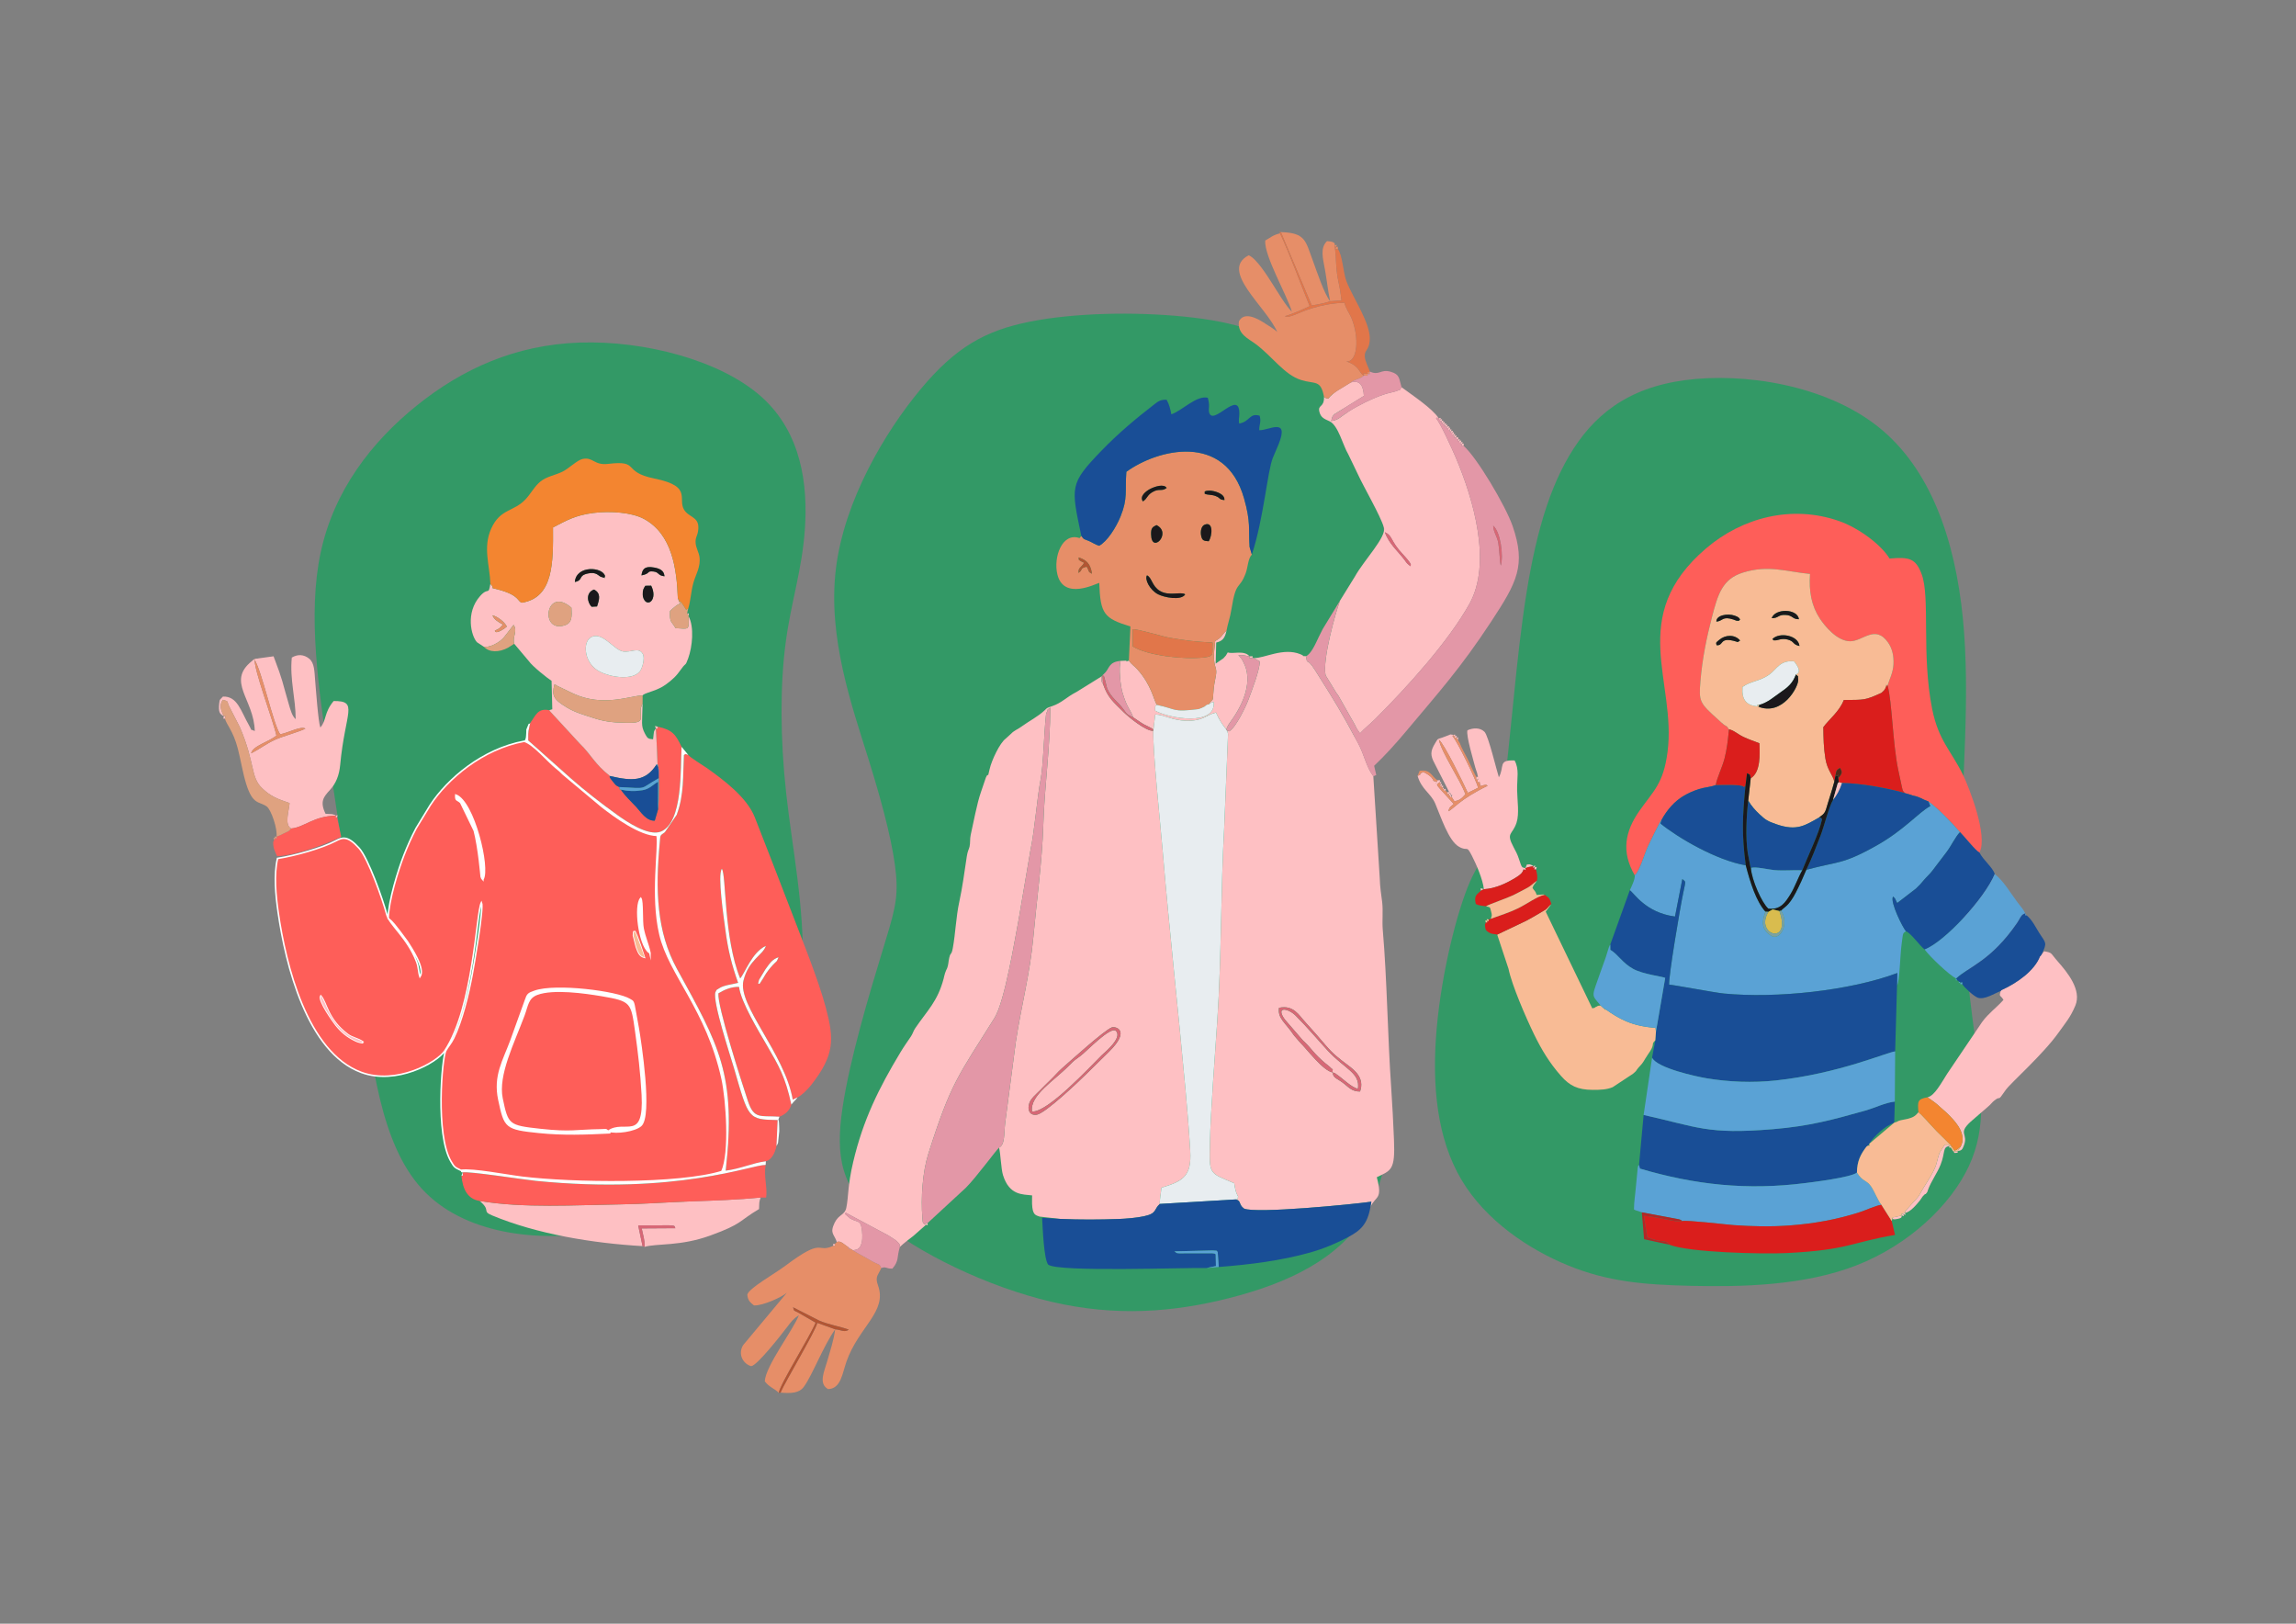 <?xml version="1.0" encoding="UTF-8"?>
<!DOCTYPE svg PUBLIC "-//W3C//DTD SVG 1.1//EN" "http://www.w3.org/Graphics/SVG/1.1/DTD/svg11.dtd">
<!-- Creator: CorelDRAW 2021 (64 Bit) -->
<svg xmlns="http://www.w3.org/2000/svg" xml:space="preserve" width="297mm" height="210mm" version="1.1" style="shape-rendering:geometricPrecision; text-rendering:geometricPrecision; image-rendering:optimizeQuality; fill-rule:evenodd; clip-rule:evenodd"
viewBox="0 0 29700 21000"
 xmlns:xlink="http://www.w3.org/1999/xlink"
 xmlns:xodm="http://www.corel.com/coreldraw/odm/2003">
 <rect x="0" y="0" width="29700" height="21000" fill="#808080" stroke="none"/>
 <defs>
  <style type="text/css">
   <![CDATA[
    .str0 {stroke:white;stroke-width:20;stroke-miterlimit:22.926}
    .fil1 {fill:none}
    .fil7 {fill:#194E96}
    .fil15 {fill:#1B181B}
    .fil0 {fill:#339966}
    .fil22 {fill:#502919}
    .fil4 {fill:#5AA2D5}
    .fil21 {fill:#7BA1A4}
    .fil17 {fill:#B25533}
    .fil20 {fill:#B32727}
    .fil16 {fill:#D76776}
    .fil18 {fill:#D9BC4E}
    .fil11 {fill:#DA1E1C}
    .fil19 {fill:#DFA280}
    .fil14 {fill:#E1764A}
    .fil10 {fill:#E397A7}
    .fil5 {fill:#E68E68}
    .fil8 {fill:#E8EDF0}
    .fil9 {fill:#F38530}
    .fil6 {fill:#F8BB95}
    .fil3 {fill:#FE5E59}
    .fil2 {fill:#FEC0C3}
    .fil12 {fill:white}
    .fil13 {fill:white}
   ]]>
  </style>
 </defs>
 <g id="Camada_x0020_1">
  <g id="_1915027030672">
   <path class="fil0" d="M20283.6 16366.15c-507.13,-207.14 -1064.26,-578.55 -1378.54,-1107.11 -314.28,-528.56 -385.7,-1214.25 -321.42,-1949.95 64.28,-735.7 264.28,-1521.39 428.56,-1899.95 164.28,-378.57 292.85,-350 392.85,-885.7 100,-535.7 171.42,-1635.67 292.85,-2528.5 121.42,-892.84 292.85,-1578.53 599.99,-2099.95 307.13,-521.42 749.97,-878.55 1499.96,-978.55 749.98,-100 1807.09,57.14 2492.79,599.99 685.7,542.84 999.97,1471.38 1099.97,2478.5 100,1007.12 -14.28,2092.81 -21.42,3035.65 -7.14,942.83 92.85,1742.81 178.57,2392.8 85.71,649.98 157.13,1149.96 -78.57,1657.09 -235.71,507.13 -778.56,1021.41 -1457.11,1285.68 -678.56,264.28 -1492.82,278.57 -2128.52,264.28 -635.7,-14.29 -1092.83,-57.14 -1599.96,-264.28z"/>
   <path class="fil0" d="M11405.24 12330.54c-157.14,514.27 -414.27,1371.39 -507.12,1999.95 -92.86,628.55 -21.44,1028.54 471.41,1449.96 492.84,421.42 1407.11,864.26 2235.66,1057.11 828.55,192.86 1571.39,135.72 2299.95,-49.99 728.55,-185.71 1442.81,-499.98 1792.81,-1135.68 349.99,-635.7 335.7,-1592.82 178.57,-2299.94 -157.14,-707.13 -457.14,-1164.27 -578.56,-1649.97 -121.43,-485.7 -64.29,-999.97 64.28,-1549.95 128.57,-549.99 328.56,-1135.69 449.99,-1771.39 121.43,-635.7 164.28,-1321.39 14.29,-1985.66 -150,-664.27 -492.85,-1307.12 -921.41,-1699.96 -428.56,-392.85 -942.84,-535.71 -1585.68,-599.99 -642.84,-64.28 -1414.25,-50 -1992.8,64.29 -578.56,114.28 -964.27,328.56 -1421.4,878.55 -457.13,549.98 -985.69,1435.68 -1092.83,2321.37 -107.14,885.69 207.14,1771.38 421.42,2457.08 214.28,685.69 328.57,1171.4 357.14,1499.96 28.57,328.56 -28.58,499.99 -185.72,1014.26z"/>
   <path class="fil0" d="M4148.28 7144.95c-171.43,799.98 -28.57,1771.39 114.29,2721.37 142.85,949.97 285.7,1878.52 414.27,2871.36 128.57,992.83 242.85,2049.94 778.55,2635.64 535.7,585.7 1492.82,699.99 2314.23,557.13 821.41,-142.85 1507.1,-542.84 1949.95,-1164.26 442.85,-621.41 642.84,-1464.24 664.27,-2257.08 21.43,-792.84 -135.71,-1535.68 -214.28,-2249.95 -78.57,-714.27 -78.57,-1399.96 -7.14,-1942.8 71.42,-542.85 214.28,-942.84 249.99,-1485.68 35.71,-542.85 -35.71,-1228.54 -564.27,-1699.96 -528.56,-471.42 -1514.25,-728.55 -2349.94,-699.98 -835.7,28.57 -1521.39,342.84 -2107.09,814.26 -585.7,471.42 -1071.41,1099.97 -1242.83,1899.95z"/>
  </g>
  <rect class="fil1" x="111.27" y="-291" width="29700" height="21000"/>
  <path class="fil2" d="M17565.54 14081.57c31.25,-206.58 -168.71,-253.23 -390.08,-492.97 -136.38,-147.7 -267.49,-305.27 -415.28,-452.49 -99.5,-99.11 -265.97,-124.12 -139.95,49.5l235.09 272.25c2.64,2.59 6.71,6.09 9.38,8.63 2.65,2.53 6.78,5.95 9.42,8.47 92.37,88.05 120.89,150.83 267.2,274.71 19.73,16.7 44.93,32.85 60.14,48.22 60.57,61.19 30.76,3.73 36.47,72.8 -128.55,-26.22 -327.59,-296.39 -424.17,-391.55l-74.43 -86.65c-115.16,-171.63 -214.63,-220.48 -194.36,-358.41 189.56,-38.91 255.11,93.34 344.4,190.13 93.87,101.74 168.5,189.3 253.62,288.82 102.77,120.18 167.26,168.13 294.81,264.35 84.76,63.95 216.95,165.98 155.13,339.33 -97.52,1.76 -141.73,-47.73 -199.11,-94.69 -98.74,-80.81 -146.53,-71.33 -155.89,-151.33 46.82,10.74 15.05,1.04 48.6,22.48 73.39,46.91 191.63,169.84 279.01,188.4zm-3182.27 -794.29c42.37,-14.73 248.72,32.01 -36,313.51 -101.78,100.62 -189.98,186.46 -291.59,286.95 -94.59,93.55 -535.05,513.55 -645.24,529.4 -89.83,12.93 -125.6,-61.21 -95.64,-150.76 19.67,-58.83 93.47,-119.95 130.51,-157.15 52.92,-53.14 90.76,-93.06 145.07,-144.46 49.73,-47.07 91.34,-99.14 144.16,-145.3 94.73,-82.76 554.36,-499.38 648.73,-532.19zm1255.43 -4179.13l-28.77 6.99 -30.54 23.72 -37.23 17.47 -39.22 14.69 39.22 -14.69 37.23 -17.47 30.54 -23.72 28.77 -6.99c46.68,-31.72 9.62,-13.75 60.62,-29.84 33.22,320.41 -577.71,214.27 -756.74,112.62 0.02,-93.78 0.01,-47.13 22.73,-74.3 -40.13,-56.04 -67.38,-254.15 -252.75,-459.43 -43.07,-47.7 -75.73,-62.95 -110.12,-113.59 -35.59,12.52 -40.19,18.93 -28.8,0.78l-78.56 3.25c-24.88,92.86 -2.23,316.84 24.54,408.07 62.3,212.29 103.84,219.88 139.45,322.31 43.23,26.73 83.49,59.02 137.92,90.49 20.32,11.74 53.09,24.83 73.06,36.15 76.55,43.36 35.51,13.91 48.88,47.5 -97.77,6.35 -323.93,-182.02 -381.77,-239.3 -133.61,-132.36 -208.59,-189.08 -267.23,-362.9 -32.03,-55.84 -21.3,-28.65 -22.57,-100.58l-320.68 199.08c-140.17,72.08 -187.13,140.09 -318.87,185.24 -24.65,8.44 -51.85,16.68 -67.1,26.87l-18.32 16.68c-2.64,2.34 -6.05,6.42 -8.64,8.84 -91.98,86.17 -190.09,131.19 -307.94,216.26 -50.12,36.18 -83.88,42.38 -129.66,89.67l-64.91 59.22c-78.75,56.95 -184.73,283.52 -210.25,397.85 -34.03,152.49 -7.25,17.3 -48.26,107.87l-63.92 188.09c-51.82,146.77 -96.02,394.94 -132.55,554.01 -11.47,49.96 -3.37,103.15 -14.76,152.16 -7.83,33.7 -24.71,53.01 -35.38,124.38 -28.97,193.83 -57.4,406.23 -97.5,589.42 -41.81,190.93 -49.25,410.19 -83.13,594.99 -18.63,101.7 -27.92,47.72 -46.46,127.07 -12.99,55.61 -10,92.77 -27.33,134.98 -13.26,32.29 -13.14,21.37 -26.84,63.1 -11.69,35.58 -11.11,45.02 -18.8,73.73 -79.33,296.3 -210.35,408.91 -366.91,639.12 -26.69,39.25 -30.03,68.81 -56.47,107.8 -47.38,69.84 -89.43,128.58 -136.21,206.28 -280.17,465.34 -481.55,871.68 -609.98,1415.66 -74.1,313.86 -58.87,447.52 -89.52,595.02 -19.27,92.74 -98.44,83.45 -150.87,191.95 -67.15,138.97 -4.3,146.23 28.82,248.78l-26.92 26.65c-28.71,-1.46 -20.41,-7.61 -20.41,23.02 31.64,-1.03 25.69,7.36 20.41,-23.02l26.92 -26.65c47.98,-22.68 88.32,27.19 151.35,69.07l21.84 17.05 34.56 20.26c67.67,-7.02 94.02,-23.49 113.56,-98.08 15.47,-59.08 5.87,-146.76 0.97,-179.75 -17.1,-115.14 -54.82,-78.22 -149.9,-133.35l-57.87 -49.37c-3.06,-3.25 -7.65,-8.66 -10.96,-13.39 5.7,-3.44 14.81,-13.54 18.47,-7.6l544.83 290.82c20.3,13.43 62.85,39.17 88.55,57.43 7.73,5.48 31.79,24.32 38.58,34.42 22.99,34.23 16.79,3.84 21.24,56.58 54.65,-52.6 109.02,-91.63 174.17,-142.48l163.55 -143.8c30.55,6.47 21.08,11.14 21.08,-22.58 -31.49,0.57 -25.33,-7.71 -21.08,22.58 -46.27,-23.1 -40.05,-18.05 -46.11,-90.05 -21.34,-253.48 1.65,-591.74 75.49,-824.89 293.76,-927.48 384.67,-1003.75 857.69,-1761.81 134.21,-215.08 265.18,-1035.74 310.79,-1266.65l152.33 -894.69c56.28,-265.65 88.84,-700.85 131.76,-916.15 35.2,-176.57 44.22,-592.03 68.05,-815.82 3.69,-34.74 0.3,-34.88 15.31,-65.75 30.15,-61.99 -32.4,8.29 42.65,-53.85 0,516.52 -74.56,1010.66 -90.37,1521.81 -14.41,466.23 -85.97,974.46 -128.7,1446.77 -42.64,471.52 -156.59,893.12 -226.07,1350.34l-138.09 1051.87c-16.48,136.99 -1.29,283.51 -79,320.29 19.9,81.49 26.1,276.57 50.39,354.78 82.67,266.12 254.96,248.31 377,263.33 0.08,35.32 -2.17,75.76 -0.76,109.91 5.96,144.15 44.85,144.65 96.68,163.95l270.93 30.37c254.98,10.84 498.89,10.25 753.84,0.69 101.82,-3.83 226.76,-14.51 324.58,-34.99 175.21,-36.68 126.12,-89.75 206.57,-159.81 -4.97,-43.95 14.96,-137.34 20.62,-209.52 277.47,-85.58 392.45,-143.91 373.02,-476.71 -14.96,-256.37 -37.86,-531.39 -60.75,-784.59 -92.16,-1019.91 -209.4,-2064.49 -295.21,-3087.08 -28.27,-336.91 -129.25,-1288.94 -121.57,-1560.9l24.63 -211.91c119.53,5.06 219.36,76.53 396.34,80.98 227.28,5.7 242.53,-67.33 389.48,-105.94 91.23,204.81 145.52,199.91 156.02,278.82l-50.05 1217.63c-43.99,764.95 -35.43,1700.13 -87.89,2467.95 -28.29,414.11 -88.1,1208.8 -96.39,1594.25 -9.11,423.76 -17.47,388.84 314.15,529.28 13.26,82.41 18.07,114.28 51.61,175.78 -18.63,24.79 15.43,23.35 -32.17,33.88 75.3,17.46 33.48,64.8 107.92,118.71 157.29,66.9 1407.2,-54.96 1646.77,-89.44l-11.95 67.3c70.64,-148.16 160.63,-90.14 81.9,-383.54 186.39,-90.26 239.49,-88.13 222.31,-488.72 -9.04,-210.94 -20.14,-445.46 -35.25,-661.2 -47.02,-671.56 -53.83,-1405.17 -109.56,-2050.22 -9.79,-113.28 5.6,-245.22 -7.39,-355.71 -12.54,-106.62 -27.8,-181.61 -31.73,-313.04l-83.05 -1317.38c-95.18,-126.84 -113.25,-270.15 -197.49,-427.3 -232.15,-433.06 -292.91,-527.27 -555.09,-943.13 -120.43,-191.03 -95.41,-45.07 -118.99,-181.93 -87.61,-6.28 8.73,7.96 -71.56,-25.39 -220.12,-91.44 -471.02,54.88 -599.88,49.02 4.31,3.11 9.8,6.91 13.18,8.98 3.52,2.15 10.07,6.53 14.03,8.91l48.75 26.17c-9.27,131.38 -96.2,352.26 -149.25,496.18 -27.35,74.2 -159.7,359.28 -248.39,407.65 -8.08,-13.8 -87.5,19.07 24.68,-134.35 152.75,-208.91 293.62,-520.79 155.25,-768.1 -24.05,-42.98 -4.65,-15.93 -34.48,-53.49 -16.59,-20.89 -15.75,-19.3 -27.66,-26.65 52.75,-10.31 99.95,7.03 145.56,12.96 16.72,24.61 -36.36,25.86 40.97,18.61 -11.68,-25.74 24.95,-20.77 -40.97,-18.61 -69.33,-85.55 -222.24,-24.95 -281.43,-51.39 -29.59,51.14 -17.65,34.23 -57.22,77.29l-98.95 67.7 6.29 -271.89c83.32,-20.6 112.56,-56.35 134.16,-155.89 -70.8,65.93 -53.44,84.62 -147.34,135.85 -6.12,81.94 -21.94,165.65 -13.96,247.19 10.66,108.76 39.78,105.39 22.83,201.9 -14.13,80.48 -26.61,126.53 -31.78,213.53 -8.82,148.27 -4.86,63.21 -57.19,154.69z"/>
  <path class="fil3 str0" d="M4148.97 12879.85c78.07,86.49 84.32,300.57 348.48,499.14 58.71,44.12 130.24,52.04 192.55,93.31 -27.96,12.29 42.85,22.22 -42.06,6.04 -13.86,-2.63 -37.74,-12.9 -52.34,-19.77 -105.87,-49.79 -184.15,-117.86 -250.24,-201.08 -30.03,-37.82 -233.03,-318.31 -196.39,-377.64zm3737.27 1770.9c-309.44,15.18 -604.71,25.96 -914.91,-5.97 -432.89,-44.56 -440.9,-61.1 -517.64,-421.72 -66.32,-311.64 60.78,-505.05 156.43,-765.6l186.22 -517.08c28.08,-84.01 37.94,-90.27 120.59,-119.47 270.13,-95.43 1064.59,5.59 1228.91,106.36 46.06,28.23 45.76,10.84 72.43,164.52 11.19,64.4 24.55,132.65 36.22,199.87 30.69,176.66 179.86,1144.16 34.03,1267.09 -81.36,68.57 -313.33,101.25 -417.83,69.87 205.22,-143.93 471.66,154.78 438.47,-469.38 -15.23,-286.35 -46.65,-546.97 -84.66,-820.32 -52.47,-377.23 -54.45,-398.61 -438.65,-463.69 -221.2,-37.46 -628.74,-94.62 -837.13,-17.24 -124.09,46.08 -124.6,144.87 -172.57,273.51 -133.58,358.21 -344.88,772.51 -282.8,1074.85 71.51,348.27 85.15,357.45 494.78,402.45 401.86,44.15 471.85,8.14 776.75,4.76 100.49,-1.11 58.15,-15.87 121.36,37.19zm521.49 -2325.72c-5.02,-3.69 -11.53,-7.51 -15.38,-10.63 -127.59,-103.34 -186.62,-603.59 -103.42,-696.85 27.29,44.31 11.5,297.64 29.38,388.87 24.51,125.07 64.69,199.67 89.42,318.61zm-191.12 -273.92c11.44,16.68 121.54,327.79 121.88,330.98 -63.36,-15.77 -79.15,-59.33 -107.44,-135.65l-37.11 -148.15c7.04,-88.51 3.25,-27.9 22.67,-47.18zm-2254.17 3085.19c164.06,-19.52 587.33,65.01 791.87,89.84 652.18,79.16 2029.21,98 2583.17,-73.84 111.95,-242.41 61.34,-934.96 4.49,-1195.92 -196.97,-904.09 -683.51,-1351.16 -805.09,-1872.08 -116.99,-501.26 -7.57,-1114.4 -36.74,-1280.95 -218.67,-0.05 -553.02,-245.23 -714.51,-371.49l-502.33 -420.29c-45.39,-46.58 -45.91,-45.01 -94.7,-84.93 -104.58,-85.56 -287.9,-303.94 -406.78,-339.85 -543.36,100.17 -995.29,489.7 -1213.52,822.13 -2.18,3.33 -4.97,7.84 -7.14,11.18l-177.62 291.38c-62.51,118.91 -110.3,226.2 -157.72,347.83 -74.86,191.98 -198.72,585.66 -204.64,819.92 61.81,42.93 102.54,108.33 148.34,163.72l98.72 132.31c50.39,80.69 238.24,353.55 164.3,457.68 -21.36,-64.1 -14.33,-121.2 -44.26,-198.31 -120.03,-309.29 -349.18,-474.12 -384.8,-606.38 -53.56,-198.9 -240.47,-727.86 -358.4,-858.73 -152.02,-168.7 -217.04,-137.86 -304.85,-92.24 -175.89,91.38 -518.84,189.36 -750.1,225.24 -49.83,211.74 -22.97,478.79 8.45,698.87 96.01,672.43 373.84,1809.88 1075.67,2068.56 454.62,167.55 978.88,-127.76 1078.72,-278.02 375.48,-565.09 406.56,-1785.85 475.02,-1920.29 33.05,73.09 -96.05,802.87 -118.92,928 -48.06,263.03 -132.48,604.81 -239.4,824.54 -37.17,76.42 -76.36,113.52 -103.94,165.92 -47.93,91.03 -135.86,1085 68.64,1432.17 42.86,72.75 47.54,76.15 128.07,114.03zm283.63 -3761.61c-16.98,-20.62 -10.41,-1.35 -22.06,-38.35 -0.21,-0.66 -30.51,-368.8 -88.53,-592.36l-176.39 -363.76c-44.07,-43.05 -67.24,-18.13 -63.35,-97.71 231.55,84.73 440.69,944.29 350.33,1092.18z"/>
  <path class="fil3" d="M9825.6 12724.33c-5.59,-8.2 -31.68,25.66 -6.52,-52.31l81.91 -135.4c60.84,-84.3 89.51,-128.77 170.03,-156.51 -28.88,72.49 -22.69,44.9 -68.58,94.38 -108.31,116.79 -111.77,158.77 -176.84,249.84zm81.31 2295.09c69.35,-16.04 118.34,-103.48 137.41,-197.84l15.12 -335.96c-385.05,-6.02 -373.78,-12.57 -563.64,-666.85 -48.58,-167.43 -279.27,-860.19 -241.65,-985.79 27.32,-48.01 -3.46,-15.35 46.39,-49.59 63.05,-43.3 171.11,-50.88 247.59,-71.71 -79.86,-224.85 -131.26,-421.97 -165.82,-692.43 -17.83,-139.6 -103.66,-701.5 -44.83,-782.46 57.84,75.37 23.15,892.37 237.22,1417.99 61.59,-69.3 153.04,-339.78 332.14,-421.24 -36.41,119.15 -223.98,178.68 -289.91,450.13 -77.53,319.2 531.06,935.27 637.63,1538.91l62.26 -29.54c59.43,-30.34 127.58,-100.9 169.04,-151.49 2.47,-3.02 6.03,-6.96 8.43,-10.05 303.66,-389.19 296.46,-591.19 188.06,-999.72 -95.04,-358.2 -315.85,-903.09 -444.03,-1238.03 -154.67,-404.14 -315.46,-815.6 -474.79,-1223.13 -101.32,-259.18 -407.2,-486.88 -625.47,-640.97 -47.37,-33.44 -210.06,-130.73 -234.56,-165.45 -52.18,-15.18 -24.91,-19.4 -56.83,2.02 -13.81,273.55 2.08,507.18 -88.64,759.33 -1.62,4.48 -3.37,9.18 -5.03,13.63l-153.37 224.65c-67.03,47.86 -56,32.74 -65.48,132.83 -58.29,615.63 -39.93,1156.53 223.23,1635.52 542.71,987.8 769.83,1362.03 629.73,2608.27 189.68,-22.73 353.18,-101.21 519.8,-121.03zm-1090.4 -5360.78c-76.17,-157.94 -116.64,-219.56 -309.72,-260.37 0,33.89 9.07,28.11 -22.74,22.46 8.24,146.13 17.48,316.03 21.34,463.27 23.82,42.61 20.21,521.17 6.66,584.56l-42.34 144.89c-108.57,7.21 -180.95,-113.68 -238.2,-175.14 -72.18,-77.47 -143.51,-140.9 -200.2,-225.75 -39.77,-12.4 -5.11,11.04 -19.85,-33.23 -47.32,-19.3 -48.65,-29.1 -84.14,-71.31 -2.35,-2.78 -29.19,-38 -29.61,-38.78 -19.17,-35.38 -15.5,-6.22 -6.4,-32.77 -201.48,-156.76 -239.57,-272.7 -392.1,-420.06l-385.78 -418.96c-1.64,-7.17 -6.42,-8.13 -9.19,-12.49 -151.14,-28.22 -172.07,66.16 -245.86,165.55 -23.5,122.89 -26.87,73.68 -25.57,226.01l555.09 494.19c182.02,158.94 383.27,316.28 597.38,469.89 114.01,81.8 405.09,282.17 566.71,213.18 283.45,-121 249.25,-813.78 264.52,-1095.14z"/>
  <path class="fil3" d="M21146.13 11320.34c63.17,-48.86 126.03,-277.09 169.87,-371.27 15.65,-33.62 158.85,-331.91 179.69,-350.25 73.3,-131.46 167.06,-235.96 282.51,-304.96 61.32,-36.66 127.88,-65.49 199.66,-88.92 66.53,-21.72 156.93,-26.58 216.15,-52.14 17.95,-98.87 83.19,-226.25 114.13,-344.35 29.29,-111.75 45.34,-246.27 56.72,-375.65 -35.65,-57.63 -21.21,-27.15 -66.95,-62.28 -30.92,-23.75 -39.59,-34.4 -67.02,-58.94 -248.89,-222.73 -256.35,-235.62 -234.55,-503.26 22.92,-281.4 78.59,-556.01 147.57,-822.08 77.77,-299.98 135.38,-497.61 401.18,-580.38 329.85,-102.72 558.48,-12.7 868.72,17.33 -16.23,223.76 18.16,413.82 128.06,579.05 61.91,93.09 218,287.44 387.75,291.43 165.3,3.89 326.11,-223.39 494.32,17.45 55.02,78.77 74.54,175.57 69.22,280.34 -5.5,108.48 -51.73,195.13 -76.66,273.19 -25.02,-9.65 -17.23,-12.69 -19.23,15.36l-10.6 25.57 -14.7 22.73 -18.21 17.87 -16.02 14.78 16.02 -14.78 18.21 -17.87 14.7 -22.73 10.6 -25.57 19.23 -15.36c57.45,203.36 66.6,749.72 137.44,1090.29 11.57,55.63 22.11,104.82 34.7,161.25 21.86,97.93 16.77,112.41 56.4,142.71l70.11 19.98 27.48 9.78c101.3,20.52 115.72,46.82 203.29,77.34 137.35,102.21 303.59,276.68 407.29,397.06 60.3,56.91 200.27,238.46 251.58,263.08 116.61,-212.18 -137.63,-852.04 -213.28,-1006.48 -153.41,-313.16 -315.86,-439.62 -398.31,-851.42 -139.84,-698.46 -23.19,-1442.62 -135.6,-1742.2 -77.34,-206.12 -160.43,-223.59 -415.32,-202.15 -104.35,-173.81 -392.05,-393.47 -652.63,-484.79 -612.9,-214.78 -1255.38,-44.7 -1721.93,354.53 -1029.37,880.85 -378.37,1721.42 -497.17,2632.17 -53.58,410.68 -181.42,502.2 -361.43,757.66 -189.59,269.05 -239.69,532.59 -62.99,836.88z"/>
  <path class="fil2" d="M17914.02 6883.14c92.99,43.32 67.47,82.72 177.48,221.8 38.92,49.21 163.48,171.78 158.15,201.86 -8.03,3.14 16.32,38.21 -38.45,-11.61 -20.9,-19.02 -24.48,-28.72 -41.9,-52 -81.56,-108.94 -205.5,-211.74 -255.28,-360.05zm697.25 -1472.99c0.82,24.93 -5.2,19.07 20.3,14.75 -7.4,29.57 -12.47,22.6 18.19,18.17 -5.08,32.82 -14.6,30.4 15.1,21.26 -8.94,30.98 -12.69,22.63 20.13,16.4 -6.45,34.06 -15.29,30.9 16.53,20.1 -8.25,28.18 -11.89,20.57 18.23,16.09 -8.22,31.13 -13.24,23.9 18.97,17.95 -7.9,32.3 -15.51,27.19 16.2,21.3 -4.29,31.26 -13.12,28.34 15.25,20.46 -6.61,26.2 -10.27,18.54 18.29,16.43 -6.72,33.76 -16.92,31.04 13.71,23.76 -6.93,31.06 -14.64,26.74 15.31,20.24 -8.12,32.25 -14.47,26.46 17.7,18.69 14.47,49.72 -0.74,12.5 29.05,25.89 -6.41,31.04 -14.45,27.26 15.03,20.11 -3.71,30.41 -11.54,26.24 16.89,19.46 -8.32,31.04 -14.51,25.07 16.9,19.45 -8.13,35.51 -15.58,27.04 20.31,27.04 -2,-36.85 9.7,-33.73 -20.31,-27.04 8.06,-31.53 14.62,-25.91 -16.9,-19.45 8.25,-31.74 14.84,-26.15 -16.89,-19.46 3.75,-26.67 10.39,-21.4 -15.03,-20.11 -9.28,-49.14 3.58,-23.6 -29.05,-25.89 8.67,-31.21 14.26,-24.69 -17.7,-18.69 7.77,-31.33 15.3,-26.79 -15.31,-20.24 6.74,-31.05 15.22,-26.3 -13.71,-23.76 7.81,-30 12.52,-23.14 -18.29,-16.43 5.69,-30.6 13.67,-26.53 -15.25,-20.46 4.34,-31.86 13.07,-28.13 -16.2,-21.3 8.75,-30.26 13.11,-22.5 -18.97,-17.95 8.11,-31.91 13.43,-25.74 -18.23,-16.09 7.34,-32.01 14.74,-27.11 -16.53,-20.1 7.33,-31.46 12.1,-23.96 -20.13,-16.4 7.77,-31.06 15.31,-26.14 -15.1,-21.26 5.68,-29.02 11.32,-22.56 -18.19,-18.17 8.01,-29.78 11.31,-21.29 -20.3,-14.75 -85.19,-129.89 -343.31,-299.29 -481.64,-402.34 -36.96,54.34 20.04,13.07 -61.26,48.18 -54.62,23.59 -138.74,15.33 -408.88,147.53 -75.43,36.92 -148.82,77.52 -208.59,115.82 -125.05,80.12 -131.09,109.96 -231.14,126.05 17.99,-65.61 7.56,-48.36 41.3,-88.18l381.56 -237.14c-6.66,-121.54 -43.49,-209.71 -169.71,-173.24 -112.42,73.94 -222.22,120.59 -291.75,209.13 -37.59,-11.64 -21.67,0.94 -54.16,-23.03 2.83,145.39 -84.61,96.14 -59.88,193.65 18.99,74.85 63.37,90.95 130.86,121.62 113.8,51.72 174.01,314.94 242.81,427.61l122.78 255.16c83.98,182.27 288.67,528.45 337.95,690.76 37.05,122.02 -259.4,425.66 -374.25,633.53l-194.36 314.23c-59.19,163.9 -228.12,761.33 -185.66,964.44l139.86 228.78c28.23,39.42 -6.61,-13.92 29.5,41.46l209.54 370.27c3.8,7.56 23.9,47.96 23.98,48.09l42.25 61.55c59.45,-64.92 129.76,-118.88 193.46,-182.31 414.61,-412.86 951.46,-1005.24 1222.21,-1492.24 292.6,-526.3 52.69,-1347.39 -172.2,-1881.24 -37.66,-89.38 -209.02,-470.96 -259.69,-516.48 25.56,-16.35 -3.01,-16.1 35.11,-1.66z"/>
  <path class="fil4" d="M23365.59 11249.79c-40.32,97.89 -90.19,206.13 -136.47,295.39 -94.32,181.93 -150.58,184.71 -189.36,232.71 110.44,174.24 -16.93,395.7 -128.17,324.86 -127.97,-81.5 -124.01,-178.18 -74.53,-311.5 -120.17,-134.3 -196,-373.78 -254.65,-599.58 -379.89,-64.23 -878.36,-357.46 -1103.51,-540.68l16.79 -52.17c-20.84,18.34 -164.04,316.63 -179.69,350.25 -43.84,94.18 -106.7,322.41 -169.87,371.27 7.96,45.36 -42.81,149.59 -63.66,193.27 55.66,35.82 202.02,289.91 584.49,340.29l94.75 -484.26c44.04,38.95 47.89,10.62 14.6,165.54 -44.64,207.69 -194.92,1106.61 -185.13,1200.13 27.43,-3.99 582.37,102.36 709.27,114.55 681.3,65.4 1631.98,-37 2242.47,-265.34l-3.69 163.76c35.19,-60.34 37.51,-376.13 59.45,-540.87 20.12,-151.1 12.72,-133.67 56.32,-162.8 -38.51,-40.63 -209.44,-377.05 -167.81,-449.67 41.42,36.13 22.17,26.99 54.24,83.95l242.99 -187.03c40.62,-37.37 68.2,-68.77 104.39,-112.41 33.02,-39.81 72.1,-72 103.67,-113.72l187.58 -246.26c59.53,-78.22 117.33,-202.52 173.15,-256.41 -103.7,-120.38 -269.94,-294.85 -407.29,-397.06l23.01 59.44c-155.71,85.27 -336.27,309.76 -700.8,513.81 -446.44,249.89 -494.4,198.32 -902.54,310.54z"/>
  <path class="fil2" d="M7628.86 8253.97c147.46,-114.4 306.12,150.57 429.79,171.66 103.53,17.64 203.85,-63.4 256.79,33.21 29.41,53.67 -6.01,185.37 -40.09,225.89 -98.47,117.11 -372.69,76.11 -516.71,1.68 -201.61,-104.19 -220.22,-362.26 -129.78,-432.44zm-236.71 -394.01c6.5,115.77 8.41,195.51 -84.36,226.28 -331.85,110.06 -252.22,-517.81 84.36,-226.28zm-886.17 217.1c-62.99,-32.07 -116.48,-66.69 -135.33,-119.1 64.84,16.57 153.26,82.31 185.6,145.05 -29.47,29.8 -116.78,83.69 -144.45,70.59 -35.97,-36.15 23.95,-0.41 94.18,-96.54zm1147.63 -229.68c-62.84,-60.64 -73.76,-187.7 30.89,-222.38 91.48,48.78 69.37,125.39 38.36,218.43l-69.25 3.95zm769.66 -272.46c89.86,180.78 -49.26,288.68 -99.37,163.4 -8.82,-22.05 -8.81,-27.62 -9.58,-51.13 -1.94,-60.2 11.86,-75.19 32.91,-111.01l76.04 -1.26zm-987.37 -47.76c17.75,-221.97 367.3,-196.8 391.57,-72.8 -32.38,14.49 46.76,35.23 -51.35,6.73 -35.8,-10.4 -57.79,-69.1 -171.45,-44.18 -133.45,29.25 -51.71,84.3 -168.77,110.25zm862.21 -85.41c9.79,-67.97 28.97,-127.94 170.43,-100.58 99.76,19.3 121.11,60.26 126.95,112.03 -90.93,-9.85 -66.77,-54 -144.33,-61.98 -91.62,-9.42 -30.63,26.76 -153.05,50.53zm-1954.86 109.51c-26.38,157.54 -24.07,35.99 -131.83,156.56 -193.67,216.7 -115.68,519.81 -41.35,598.39l88.91 58.51c59.99,13.03 202.68,-42.57 271.87,-137.18l112.95 -145.93c56.71,83.47 -19.36,153.5 7.98,244.36l189.27 224.7c44.79,65.72 244.66,224.39 293.92,254.81l9.24 367.86 -39.97 11.62c2.77,4.36 7.55,5.32 9.19,12.49l385.78 418.96c152.53,147.36 190.62,263.3 392.1,420.06 291.79,68.63 457.92,70.98 601.09,-147.97l12.99 -4.5c-3.86,-147.24 -13.1,-317.14 -21.34,-463.27 31.81,5.65 22.74,11.43 22.74,-22.46 -43.67,-9.99 -38.08,-19.3 -22.74,22.46 -29.62,37.47 -23.98,47.51 -28.69,73.38 -3.36,18.49 -3.36,47.12 -7.23,67.05 -63.56,-2.91 -72.35,-15.82 -95.47,-54.76 -2.7,-4.55 -9.96,-18.74 -12.47,-23.57 -50.69,-97.44 -32.92,-131.29 -27.66,-385.05 -2.79,3.82 -5.54,9.39 -6.75,12.45l-14.7 42.46c-21.26,120.35 53.16,184.56 -108.42,194.79 -31.52,1.99 -77.74,0.15 -110.63,-0.28 -158.64,-2.1 -269.86,-19.74 -398.93,-62.37 -125.74,-41.53 -234.72,-70.89 -339.49,-134.28 -175.81,-106.38 -198.63,-154.16 -161.71,-298.1 46.81,16.72 6.58,2.08 38.29,19.11l206.53 99.25c384.5,178.54 746.37,24.96 895.91,23.01 3.05,-2.74 6.83,-7.24 8.79,-8.6 43.12,-29.96 184.92,-54.91 286.3,-128.57 95.08,-69.09 137.72,-108.86 209.04,-209.28 61.03,-85.94 44.64,-21.64 85.63,-133.87 54.54,-149.3 78.83,-405.28 5.53,-542.12 3.68,-71.19 3.72,-22.37 -18.45,-40.18l18.45 40.18c2.59,186.83 10.88,161.64 -168.86,152.73 -54.07,-94.84 -79.33,-67.17 -71.59,-222.25 33.84,-30.6 97.7,-91.75 137.05,-96.07 -3.79,-3.06 -9.63,-6.54 -11.55,-8.94l-24.57 -55.12c-14.28,-388.86 -74.37,-835.15 -440.86,-1031.61 -155.5,-83.35 -433.33,-102.95 -646.46,-76.6 -240.57,29.74 -353.22,98.4 -527.72,188.25 2.54,447.7 8.2,907.38 -401.1,972.92 -61.96,-12.21 -22.14,-94.85 -313.27,-171.35 -135.29,-35.55 -16.68,5.05 -95.74,-72.08z"/>
  <path class="fil5" d="M14652.44 8139.08c45.66,-10.42 390.03,94.46 474.01,108.87 209.6,35.95 331.43,51.99 559.03,62.33 -8.39,149.43 33.49,177.04 -117.03,193.33 -261.58,28.33 -727.07,-25.57 -916.01,-143.24l0 -221.29zm184.43 -697.86c63.37,26.88 63.83,140.57 167.79,201.71 122.88,72.28 271.18,3.74 326.51,44.27 -50.78,84.1 -272.26,40.46 -352.08,-1.49 -106.46,-55.94 -175.82,-194.22 -142.22,-244.49zm-884.62 -231.7c106.91,34.29 153.84,86 173.23,210.62 -55.9,-27.54 -30.12,-25.99 -68.9,-91.25 -102.4,26.16 -38.48,37.68 -106.42,80.93 1.74,-63.52 15.8,-57.95 43.92,-92.07 24.88,-30.18 2.52,2.18 28.55,-38.77 -22.06,-15.43 -27.62,-11.87 -42.28,-22.19 -41.22,-29.03 -15.43,4.81 -28.1,-47.27zm1682.97 -209.17c-65.28,-4.2 -86.15,-9.94 -98.36,-74.58 -10.65,-56.37 3.11,-121.85 45.58,-139.54 114.74,-47.78 100.82,141.25 52.78,214.12zm-675.35 -209.16c206.25,101.83 -66.2,383.6 -69.98,118.39 -1.13,-78.92 15.44,-92.17 69.98,-118.39zm765.25 -375.48c-55.67,-21.57 -96.66,-10.79 -142.78,-30.15 11.81,-12.74 -31.35,-37.97 63.39,-40.1 45.04,-1.01 201.94,33 192.83,121.91 -76.74,-6.13 -42.91,-24.33 -113.44,-51.66zm-940.99 69.25c-48.15,-67.76 41.82,-134.67 95.74,-162.32 60.4,-30.95 176.71,-68.17 211.85,-12.07 -67.87,52.29 -94.33,-0.79 -187.34,55.62 -69.87,42.37 -59.79,79.42 -120.25,118.77zm-796.76 446.28l-22.65 28.19c-224.36,-78.38 -342.35,246.51 -286.38,471.81 83.09,334.46 494.42,119.03 541.03,107.25 14.27,402.26 61.21,459.41 403.13,563.8l-20.06 441.32c34.39,50.64 67.05,65.89 110.12,113.59 185.37,205.28 212.62,403.39 252.75,459.43 274.1,58.98 193.57,95.72 537.63,54.39l39.22 -14.69 37.23 -17.47 30.54 -23.72 28.77 -6.99c52.33,-91.48 48.37,-6.42 57.19,-154.69 5.17,-87 17.65,-133.05 31.78,-213.53 16.95,-96.51 -12.17,-93.14 -22.83,-201.9 -7.98,-81.54 7.84,-165.25 13.96,-247.19 93.9,-51.23 76.54,-69.92 147.34,-135.85 15.66,-89.39 44.73,-159.47 63.61,-277.66 61.04,-382.21 99.27,-237.67 184.19,-463.74 28.81,-76.7 27.69,-186.74 79.51,-241.54l-29.3 -98.59c-15.28,-236.83 16.64,-317.19 -71.58,-627.99 -244.15,-860.19 -1121.63,-635.58 -1522.61,-343.3 -18.97,252.23 20.81,341.43 -75.26,577.68 -59.92,147.33 -172.73,322.07 -276.05,378.64 -55.14,-16.77 -73.24,-34.21 -126.16,-58.55 -62.02,-28.54 -69.41,-14.97 -105.12,-68.7z"/>
  <path class="fil6" d="M23230.76 8723.67c43.66,40.63 21.54,1.35 29.66,66.14 10.53,83.92 -201.33,482.42 -524.74,346.26 24.67,3.96 17.51,8.46 17.51,-17.97 -30.42,-3.34 -26.09,-10.64 -17.51,17.97 -146.11,-13.31 -207.95,-84.19 -195.5,-250.98 104.62,-76.81 224.17,-72.34 346.21,-160.25 97.85,-70.48 136.38,-188.25 320.69,-172.16 19.58,28.51 114.97,136.26 23.68,170.99zm-1026.32 -378.93c-7.14,-39.63 -12.38,-28.27 33.59,-67.99 78.87,-68.13 200.42,-75.1 271.1,7.04 -50.51,29.82 -4.3,22.77 -86.69,3.44 -181.84,-42.65 -123.48,66.1 -218,57.51zm722.09 -79.03c89.48,-94.28 336.14,-50.11 350.67,89.31 -92.74,-19.77 -62.77,-60.43 -153.19,-83.58 -78.28,-20.04 -125.12,10.82 -157.36,10.54 -46.46,-0.39 -13.6,0.84 -40.12,-16.27zm-724.16 -226.05c-3.95,-83.17 145.18,-109.52 237.14,-77.12 58.57,20.64 54.07,30.31 70.19,50.08 -23.56,13.48 6.23,17.69 -43.46,16.18 -4.34,-0.13 -39.94,-14.92 -43.31,-16.04 -144.77,-47.76 -135.5,20.05 -220.56,26.9zm715.6 -44.16c40.67,-128.27 332.21,-127.58 352.47,13.16 -86.06,2.03 -77.71,-51.79 -175.29,-55.74 -98.52,-3.99 -86.13,42.92 -177.18,42.58zm-553.11 1437.3c60.45,9.5 111.93,62.09 188.55,98.25 65.06,30.7 141.17,56.98 205.34,81.74 5.46,135.08 19.17,374.56 -112.38,452.97l-31.85 288.89c43.08,72.5 90.34,125.02 148,178.78 77.92,72.66 100.95,86.8 215.39,126.84 266.73,93.34 373.89,13.82 554.49,-88.1 79.15,-58.17 75.92,-62.09 112.21,-185.2 22.64,-76.82 53.29,-164.77 74.1,-245.13l9 -30.01c-12.99,-82.18 -89.98,-145.9 -115.1,-299.79 -22.89,-140.2 -25.37,-266.53 -26.92,-407.39 74.26,-102.17 210.35,-205.02 264.2,-350.58 277.27,-4.63 266.33,6.28 487.85,-93.11l16.02 -14.78 18.21 -17.87 14.7 -22.73 10.6 -25.57c2,-28.05 -5.79,-25.01 19.23,-15.36 24.93,-78.06 71.16,-164.71 76.66,-273.19 5.32,-104.77 -14.2,-201.57 -69.22,-280.34 -168.21,-240.84 -329.02,-13.56 -494.32,-17.45 -169.75,-3.99 -325.84,-198.34 -387.75,-291.43 -109.9,-165.23 -144.29,-355.29 -128.06,-579.05 -310.24,-30.03 -538.87,-120.05 -868.72,-17.33 -265.8,82.77 -323.41,280.4 -401.18,580.38 -68.98,266.07 -124.65,540.68 -147.57,822.08 -21.8,267.64 -14.34,280.53 234.55,503.26 27.43,24.54 36.1,35.19 67.02,58.94 45.74,35.13 31.3,4.65 66.95,62.28z"/>
  <path class="fil7" d="M21082.47 11513.61l-252.71 702.5 0.62 68.27c100.1,58.78 152.45,167.48 295.71,246.81 126.3,69.93 385.13,99.54 414.41,116.19l-119.74 696.2 -8.47 111.44 -41.8 223.88c62.51,135.18 578.25,246 706.26,267.22 291.84,48.36 595.18,59.98 891.67,28.3 816.86,-87.27 1444.66,-367.14 1546.48,-376.09l24.33 -850.05 3.69 -163.76c-610.49,228.34 -1561.17,330.74 -2242.47,265.34 -126.9,-12.19 -681.84,-118.54 -709.27,-114.55 -9.79,-93.52 140.49,-992.44 185.13,-1200.13 33.29,-154.92 29.44,-126.59 -14.6,-165.54l-94.75 484.26c-382.47,-50.38 -528.83,-304.47 -584.49,-340.29z"/>
  <path class="fil8" d="M14918.93 9452.16c-7.68,271.96 93.3,1223.99 121.57,1560.9 85.81,1022.59 203.05,2067.17 295.21,3087.08 22.89,253.2 45.79,528.22 60.75,784.59 19.43,332.8 -95.55,391.13 -373.02,476.71 -5.66,72.18 -25.59,165.57 -20.62,209.52l981.84 -58.08c47.6,-10.53 13.54,-9.09 32.17,-33.88 -33.54,-61.5 -38.35,-93.37 -51.61,-175.78 -331.62,-140.44 -323.26,-105.52 -314.15,-529.28 8.29,-385.45 68.1,-1180.14 96.39,-1594.25 52.46,-767.82 43.9,-1703 87.89,-2467.95l50.05 -1217.63c-10.5,-78.91 -64.79,-74.01 -156.02,-278.82 -146.95,38.61 -162.2,111.64 -389.48,105.94 -176.98,-4.45 -276.81,-75.92 -396.34,-80.98l-24.63 211.91z"/>
  <path class="fil7" d="M15002.82 15570.96c-80.45,70.06 -31.36,123.13 -206.57,159.81 -97.82,20.48 -222.76,31.16 -324.58,34.99 -254.95,9.56 -498.86,10.15 -753.84,-0.69l-237.58 -14.19c7.7,122.1 21.41,534.44 78.94,605.33 129.24,99.13 1759.82,36.84 2047.65,43.55l121.82 -25.45 -3.37 -152.73c-20.01,-7.36 9.81,-5.6 -43.82,-12.44l-360.41 0.17c-105.6,1.41 -92.77,2.89 -128.63,-25.25l491.94 -11.72c85.75,5.31 41.85,0.95 67.14,19.28l13.69 194.44c400.42,-29.8 810.98,-82.51 1180.3,-186.28 183.51,-51.57 342.43,-120.73 489.75,-197.93 164.56,-86.22 254.08,-168.9 292.15,-392.4l11.95 -67.3c-239.57,34.48 -1489.48,156.34 -1646.77,89.44 -74.44,-53.91 -32.62,-101.25 -107.92,-118.71l-981.84 58.08z"/>
  <path class="fil9" d="M6343.25 7551.26c79.06,77.13 -39.55,36.53 95.74,72.08 291.13,76.5 251.31,159.14 313.27,171.35 409.3,-65.54 403.64,-525.22 401.1,-972.92 174.5,-89.85 287.15,-158.51 527.72,-188.25 213.13,-26.35 490.96,-6.75 646.46,76.6 366.49,196.46 426.58,642.75 440.86,1031.61 3.29,3.5 8.37,3.96 9.88,10.48 14.01,60.23 -1.28,-9.2 44.16,53 25.88,35.43 32.79,50.37 52.14,80.86l27.92 -14.9c34.87,-116.61 34.77,-219.21 67.48,-335.34 30.34,-107.66 96.18,-205.22 77.8,-334.77 -7.37,-51.94 -41.97,-111.77 -48.62,-169.2 -8.83,-76.2 19.78,-95.24 30.27,-160.04 28.48,-176.02 -88.63,-172.4 -160.55,-252.66 -134.36,-149.94 123.46,-323.35 -403.12,-429.9 -429.46,-86.89 -177.58,-240.1 -599.75,-189.54 -183.89,22.02 -194.12,-94.09 -331.95,-63.14 -67.43,15.14 -174.22,121.12 -254,161.59 -96.76,49.1 -207.44,62.81 -288.71,129.08 -77.84,63.47 -121.4,152.62 -189.13,226.37 -155.69,169.55 -329.94,120.39 -448.44,383.67 -110.03,244.47 -17.64,476.59 -10.53,713.97z"/>
  <path class="fil10" d="M11977.86 15841.31c-4.25,-30.29 -10.41,-22.01 21.08,-22.58l494.29 -456.26c130.11,-128.39 405.56,-503.97 430.36,-519.74 77.71,-36.78 62.52,-183.3 79,-320.29l138.09 -1051.87c69.48,-457.22 183.43,-878.82 226.07,-1350.34 42.73,-472.31 114.29,-980.54 128.7,-1446.77 15.81,-511.15 90.37,-1005.29 90.37,-1521.81 -75.05,62.14 -12.5,-8.14 -42.65,53.85 -15.01,30.87 -11.62,31.01 -15.31,65.75 -23.83,223.79 -32.85,639.25 -68.05,815.82 -42.92,215.3 -75.48,650.5 -131.76,916.15l-152.33 894.69c-45.61,230.91 -176.58,1051.57 -310.79,1266.65 -473.02,758.06 -563.93,834.33 -857.69,1761.81 -73.84,233.15 -96.83,571.41 -75.49,824.89 6.06,72 -0.16,66.95 46.11,90.05z"/>
  <path class="fil7" d="M21261.18 14420.13l-59.34 646.49 11.44 47.33c712.14,210.44 1384.53,282.75 2135.67,187.68 87.4,-11.06 589.7,-71.51 671.51,-135.94 1.57,-149.55 48.63,-238.3 123.69,-336.19l20.01 -13.57 15.06 -22.17c56.87,-91.37 197.5,-228.86 323.78,-273.8l7.47 -272.46c-123.37,12.75 -253.81,79.79 -379.31,115.19 -427.82,120.66 -723.05,201.63 -1192.47,240.98 -858.49,71.98 -976.89,-28.29 -1677.51,-183.54z"/>
  <path class="fil6" d="M20744.11 13040.08l-20.07 -17.15 -18.42 -17.73c-56.91,3.94 -26.72,4.18 -53.17,14.01 -64.22,23.86 36.66,0.8 -55.54,22.02l-602.19 -1250.22 73.6 -99.88c-44.09,32.23 -37.46,42.89 -74.33,72.17l-78.69 47.46c-55.59,33.04 -110.63,64.66 -172.85,98.15l-375.35 178.75 146.69 443.31c41.24,205.8 222.89,626.3 330.1,846.2 100.12,205.35 203.57,373.97 348.95,538.59 112.89,127.85 215.66,178.47 407.48,179.88 100.7,0.74 187.25,-3.11 261.14,-35.13l262.24 -173.15c60.95,-53.23 23.2,-20.69 68.35,-76.5 25.89,-31.99 35.77,-33.62 65.91,-78.86 23.25,-34.89 31.29,-55.26 55.65,-89.1 112.55,-156.34 31.17,-122.75 98.68,-187.88l8.47 -111.44 -5.34 -49.63c-313.67,-23.96 -469.79,-115.51 -659.27,-249.09l17.76 27.21 -29.8 -31.99z"/>
  <path class="fil7" d="M13987.37 6931.24c35.71,53.73 43.1,40.16 105.12,68.7 52.92,24.34 71.02,41.78 126.16,58.55 103.32,-56.57 216.13,-231.31 276.05,-378.64 96.07,-236.25 56.29,-325.45 75.26,-577.68 400.98,-292.28 1278.46,-516.89 1522.61,343.3 88.22,310.8 56.3,391.16 71.58,627.99l29.3 98.59c153.76,-465.9 200.94,-1077.27 271.9,-1251.9 23.77,-58.48 50.95,-116.36 75.46,-178.02 140.57,-353.62 -133.77,-170.73 -251.72,-178.36 -0.3,-85.08 28.04,-102.83 5.41,-186.64 -133.1,-41.5 -124.45,77.42 -265.45,100.58 -8.46,-65.51 1.64,-66.6 2.48,-123.66 4.92,-334.52 -345.84,171.93 -391.25,-22.8 -11.85,-50.82 14.52,-82.56 -17.09,-186.97 -148.56,-34.11 -334.24,169.86 -471.1,213.96 -15.42,-78.85 -28.04,-127.69 -61.27,-188.07 -75.59,-3 -107.8,19.65 -152.62,54.24 -249.95,192.88 -476.97,383.54 -693.79,608.49 -412.03,427.48 -389.63,460.71 -257.04,1098.34z"/>
  <path class="fil5" d="M10074.13 18013.45c21.03,-123.89 392.17,-705.04 475.9,-907.39l-228.9 -132.23c-55.48,-29.96 -44.66,-7.62 -62.64,-66.28l337.29 171.52c118.05,52.26 268.53,75.46 383.7,117.31 -53.73,40.87 -98.29,2.86 -175.95,-3.89l-231.11 -83.31c-17.59,97.09 -417.43,762.86 -476.01,902.36 133.78,9.37 239.99,10.87 303.68,-78.06 112.64,-157.28 250.14,-525.61 403.44,-740.99 -20.09,149.14 -62.64,268.11 -102.17,409.59 -37.07,132.67 -118.01,292.06 10.08,363.69 166.42,-3.98 184.37,-202.82 237.8,-355.19 158.51,-452.01 532.36,-646.17 407.93,-987.53 -41.49,-113.8 2.36,-128.73 42.39,-222.5 -24.28,-58.75 -26.46,-40.16 -90.29,-73.29 -41.12,-21.35 -58.44,-32.11 -93.36,-52.4 -72.49,-42.14 -101.31,-52.72 -183.24,-104.98l-34.56 -20.26c-28.32,4.02 -21.84,10.64 -21.84,-17.05 -63.03,-41.88 -103.37,-91.75 -151.35,-69.07l-26.92 26.65c5.28,30.38 11.23,21.99 -20.41,23.02 -221.32,101.21 -111.43,-123.48 -620.24,258.83 -136.17,102.31 -475.61,292.26 -490.28,372.49 6.84,80.23 41.05,101.2 86.21,139.06 118.36,4.95 365.98,-110.86 425.74,-164.59l-567.22 679.46c-70.71,119.17 3.43,242.06 105.32,270.85 75.67,-6.4 388.43,-405.92 460.8,-501.09 56.99,-74.94 85.68,-113.88 156.35,-158.65 -72.55,191.09 -431.4,655.15 -441.21,855.83 61.32,79.12 119.82,88.14 181.07,148.09z"/>
  <path class="fil4" d="M21370.49 13678.9l-109.31 741.23c700.62,155.25 819.02,255.52 1677.51,183.54 469.42,-39.35 764.65,-120.32 1192.47,-240.98 125.5,-35.4 255.94,-102.44 379.31,-115.19l4.43 -649.17c-101.82,8.95 -729.62,288.82 -1546.48,376.09 -296.49,31.68 -599.83,20.06 -891.67,-28.3 -128.01,-21.22 -643.75,-132.04 -706.26,-267.22z"/>
  <path class="fil10" d="M19315.25 6798.82c95.66,81.27 135.5,389.33 98.4,516.72 -12.07,-37.7 -18.79,-215.71 -31.85,-290.3 -16.4,-93.73 -64.1,-140.78 -66.55,-226.42zm-1982.34 970.67l-223.98 368.14c-18.09,33.87 -28.79,55.38 -48.41,96.87 -43.1,91.15 -99.42,222.48 -167.46,252.78 23.58,136.86 -1.44,-9.1 118.99,181.93 262.18,415.86 322.94,510.07 555.09,943.13 84.24,157.15 102.31,300.46 197.49,427.3l37.88 -15.75 -27.21 -119.5c137.72,-130.4 277.83,-284.7 407.96,-440.11 430.67,-514.34 707.58,-818.8 1105.64,-1424.6 335.17,-510.07 453.01,-727.8 277.62,-1236.11 -90.07,-261.05 -464.23,-890.52 -633.16,-1035.87 -35.89,0 -28.44,8.47 -20.31,-27.04 -31.41,5.62 -25.22,11.59 -16.9,-19.45 -28.43,6.78 -20.6,10.95 -16.89,-19.46 -29.48,7.15 -21.44,10.93 -15.03,-20.11 -29.79,-13.39 -14.58,23.83 -29.05,-25.89 -32.17,7.77 -25.82,13.56 -17.7,-18.69 -29.95,6.5 -22.24,10.82 -15.31,-20.24 -30.63,7.28 -20.43,10 -13.71,-23.76 -28.56,2.11 -24.9,9.77 -18.29,-16.43 -28.37,7.88 -19.54,10.8 -15.25,-20.46 -31.71,5.89 -24.1,11 -16.2,-21.3 -32.21,5.95 -27.19,13.18 -18.97,-17.95 -30.12,4.48 -26.48,12.09 -18.23,-16.09 -31.82,10.8 -22.98,13.96 -16.53,-20.1 -32.82,6.23 -29.07,14.58 -20.13,-16.4 -29.7,9.14 -20.18,11.56 -15.1,-21.26 -30.66,4.43 -25.59,11.4 -18.19,-18.17 -25.5,4.32 -19.48,10.18 -20.3,-14.75 -38.12,-14.44 -9.55,-14.69 -35.11,1.66 50.67,45.52 222.03,427.1 259.69,516.48 224.89,533.85 464.8,1354.94 172.2,1881.24 -270.75,487 -807.6,1079.38 -1222.21,1492.24 -63.7,63.43 -134.01,117.39 -193.46,182.31l-42.25 -61.55c-0.08,-0.13 -20.18,-40.53 -23.98,-48.09l-209.54 -370.27c-36.11,-55.38 -1.27,-2.04 -29.5,-41.46l-139.86 -228.78c-42.46,-203.11 126.47,-800.54 185.66,-964.44z"/>
  <path class="fil2" d="M3287.3 8522.38c100.57,149.62 245.34,843.94 337.4,974.63 113.58,-22.64 264.6,-109.14 326.13,-74.28 -58.65,36.03 -288.19,98.22 -384.28,141.11 -129.63,57.86 -213.19,129.12 -317.88,178.88 19.21,-96.83 233.4,-149.83 326.64,-229.59 -35.38,-176.67 -304.57,-882.15 -278.86,-988.78 -47.1,25.21 -7.02,0.51 -38.42,25.67 -332.6,266.37 28.07,492.9 37.53,904.86 -75.94,-36.27 -23.46,15.59 -71.69,-68.69 -110.94,-193.87 -151.66,-383.58 -340.39,-377.16 -37.16,43.28 -41.67,27.36 -48.01,88.49 -12.24,117.98 9.06,137.75 60.35,165.88 -6.71,35.97 -17.19,30.3 13.8,30.3 5.18,-38.72 17.78,-35.96 -13.8,-30.3 -39.54,-77.07 -62.35,-147.17 -12.34,-213.3 79.82,26.21 46.32,8.44 78.95,81.16l140.34 273.91c202.44,471.39 133.02,642.51 290.45,791.46 109.39,103.52 196.16,137.07 352.89,189.65 -6.29,93.05 -71.59,284.91 20.62,328.73 166.03,-13.4 293.81,-163.29 577.41,-165.34 -4.59,27.53 -11.23,21.6 15.26,21.6 7.89,-33.89 16.96,-30.49 -15.26,-21.6 -10.23,-5.7 6.99,-6.62 -50.73,-20.42l-81.86 -3.73c-78.22,-158.98 -25.1,-220.3 59.17,-311.78 73.82,-80.14 117.01,-184.26 129.79,-321.17 64.17,-687.69 242.68,-827.49 -84.35,-826.23 -127.06,151.75 -89.18,247.94 -172.56,342.99 -27.64,-76.83 -57.65,-500.71 -67.71,-619.07 -8.83,-103.79 -8,-214.34 -73.41,-269.13 -73.08,-61.21 -154.33,-60.38 -227.82,-16.76 -28.16,283.31 50.59,526.92 49.91,796.76 -46.21,-41.99 -65.75,-115.49 -87.58,-189.52 -97.39,-330.36 -65.43,-272.72 -198.2,-623.61l-251.49 34.38z"/>
  <path class="fil2" d="M26411.05 12341.22l-16.47 24.32 -6.31 4.07c-70.34,183.18 -293.01,343.69 -497.68,435.53l-9.87 10.73c-26.31,84.84 -3.89,47.04 35.29,116.13 -86.96,97.93 -193.57,172.77 -275.21,284.39l-452.99 670.82c-78.04,121.2 -162.41,285.19 -254.79,304.62l80.52 56.62c36.69,25.34 45.98,36.69 77.83,64.68 64.08,56.28 97.47,83.97 149.99,140.39 65.8,70.69 201.82,222.95 120.51,377.21 -18.69,25.17 -23.36,34.54 -38.11,58.02 -79.85,13.66 -49.43,-0.98 -90.69,-47.7 2.63,-27.59 9.19,-22.24 -17.63,-18.17 -14.29,-10.55 20.37,-20.39 -59.35,-17.94l-66.95 104.68c-49.79,138.53 -15.98,147.96 -154.61,367.44 -178.65,282.82 -33.56,101.01 -258.78,354.04 -49.14,55.22 -19.12,8.62 -34.22,56.81 -34.4,-9.22 -30.34,-17.36 -20.2,16.18 -32.75,-10.65 -26.52,-16.67 -19.66,16.97l-118.03 24.63c8.24,5.77 -28.72,39.59 70.34,17.07 60.07,-13.66 38.9,-27.56 47.69,-41.7 34.21,8.88 29.59,16.48 19.66,-16.97 35.24,10.16 31.25,18.38 20.2,-16.18 69.1,-10.1 150.55,-108.44 196,-165.11 19.66,-24.52 20.96,-34.57 36.99,-52.62 49.4,-55.65 17.96,-1.59 47.57,-42.24 12.94,-17.77 3.54,0.48 17.66,-39.03 39.12,-109.41 117.65,-213.43 161.78,-323.17 64.29,-159.87 23.23,-231.49 113.91,-242.86 -2.86,25.24 -8.26,18.73 17.63,18.17l49.57 71.04c79.85,-7.29 25.25,2.77 41.12,-23.34 52.2,-10.48 57.9,-19.27 77.42,-66.63 67.66,-164.09 -82.88,-153.66 87.44,-312.2l233.02 -201.93c32.42,-27.04 41.42,-45.67 72.64,-71.44 99,-81.68 30.76,35.81 148.79,-137.19 60.34,-88.43 483.5,-459.18 686.02,-745.28 87.75,-123.96 150.01,-190.54 215.92,-346.42 86.16,-203.75 -101.63,-431.15 -230.85,-577.62 -94.25,-106.84 -61.43,-106.48 -172.31,-126.76l-30.8 37.94z"/>
  <path class="fil5" d="M17127 5132.93c32.49,23.97 16.57,11.39 54.16,23.03 69.53,-88.54 179.33,-135.19 291.75,-209.13 44.69,-36.7 96.79,-41.27 140.81,-67.11 2.78,-1.63 7.53,-5.22 9.89,-6.78l17.76 -14.85c79.85,-1.33 39.15,14.81 51.98,-22.57 33.34,6.4 24.4,12.46 22.79,-22.69 -33.71,0 -27.76,-9.02 -22.79,22.69 -104.57,-12.93 -30.98,2.32 -51.98,22.57 -59.09,-28.27 -52.99,-129.02 -228.04,-184.6 146.91,20.62 175.58,-310.38 65.3,-567.65 -24.63,-57.43 -72.07,-116.52 -86.86,-190.48 -155.37,5.28 -281.92,29.59 -420.47,71.1 -159.85,47.89 -301.45,137.67 -349.58,102.81 87.11,-23.55 242.54,-92.36 319.6,-130.2 -121.8,-294.47 -245.83,-647.26 -383.44,-941.21 -97.47,24.9 -117.63,52.28 -191.9,93.42 -12.89,201.68 283.76,707.87 345.6,921.08 -79.76,-77.08 -185.65,-259.58 -257.34,-369.95 -63.84,-98.29 -197.94,-316.07 -301.2,-360.6 -385.35,197.3 229.1,665.29 370,994.49 -21.89,-29.95 -139.69,-100.7 -179.31,-126.03 -77.35,-49.44 -252.29,-146.47 -317.94,-12.77 -20.61,165.21 124.25,222.23 218.43,293.11 219.26,165.01 369.05,395.75 585.88,464 183.38,57.72 253.3,-9.61 296.9,218.32z"/>
  <path class="fil4" d="M21238.05 15679.55l482.42 90.3c34.71,13.51 18.74,5.94 40.29,22.53 65.98,-14.47 549.57,43.7 663.74,52.38 225.29,17.12 486.75,22.41 722.99,4.75 317.6,-23.73 606.14,-75.12 906.46,-170.85 85.87,-27.37 202.58,-84.09 282.59,-97.06 -41.01,-45.87 -87.02,-168.08 -132.35,-235.58 -59.19,-88.14 -109.52,-59.32 -183.73,-180.33 -81.81,64.43 -584.11,124.88 -671.51,135.94 -751.14,95.07 -1423.53,22.76 -2135.67,-187.68l-11.44 -47.33c-16.07,22.43 -7.02,-4.42 -16.72,35.42l-24.24 249.77c-8,101.53 -24.6,191.18 -24.67,289.9 4.43,2.99 10.03,6.72 13.59,8.51l88.25 29.33z"/>
  <path class="fil2" d="M6204.42 15532.34c153.4,126.42 23.07,129.28 160.45,186.66 579.44,242.02 1303.21,360.68 1946.83,397.54l-56.42 -267.32 396.89 -2.18c99.84,4.5 66.77,13.14 84.23,37.73l-435.63 2.8c15.66,79.74 43.79,158.72 36.67,238.8 156.11,-46.88 462.05,-5.45 851.01,-146.95 421.4,-153.31 359.29,-182.11 629.91,-342.17 3.63,-78.38 -1.42,-91.34 21.69,-149.18 -298.28,29.68 -614.16,39.79 -918.4,50.65 -300.52,10.73 -593.38,33.62 -897.82,38.01 -581.64,8.37 -1256.53,51.27 -1819.41,-44.39z"/>
  <path class="fil2" d="M18623.08 10117.09l11.97 23.67c-8.47,31.76 -17.15,27.52 13.28,23.08 -6.09,27.79 -11.66,21.42 16.7,19.11 -3.61,29.55 -12.11,25.55 14.17,22.36 -3.83,28.42 -9.43,20.47 20.52,20.47 0.19,-29.33 7.78,-23.32 -20.52,-20.47l-14.17 -22.36c3.84,-28.35 10.66,-23.21 -16.7,-19.11 5.55,-29.51 13.69,-24.84 -13.28,-23.08 8.18,-33.28 18.64,-31.03 -11.97,-23.67 7.32,-36.39 13.2,-25.36 -26.57,-25.36 -52.38,73.34 13.04,16.87 -27.84,14.76 -56.99,-2.93 10.89,-37.27 -155.83,-122.1 -87.45,38.5 4.08,18.91 -75.54,50.24 50.26,175.43 169.67,223.02 227.11,355.25 71.55,164.73 171.74,484.89 308.95,561.76 120.73,67.63 90.31,-32.44 167.77,118.49 51.19,99.76 141.59,304.43 153.57,430.58 -49.5,-13.75 -40.55,-26.89 -40.55,19.8l40.55 -19.8c148.08,-8.1 298.51,-78.95 419.07,-154.32 54.12,-33.84 81.45,-57.33 95.1,-103.49 36.88,15.24 33.07,24.13 21.81,-14.26 2.22,-0.87 38.01,-13.83 41.82,-14.71 20.45,-4.74 40.82,-8.29 62.24,-10.9 -8.64,29.45 -12.87,22.8 17.33,15.36 -8.86,34.56 -16.82,27.15 17.24,27.15 9.48,-40.07 20.66,-35.93 -17.24,-27.15 9.43,-32.38 14.54,-26.54 -17.33,-15.36 -5,-2.93 -9.62,-9.23 -13.59,-10.85 -4.46,-1.82 -13.39,-5.93 -18,-7.64 -26.32,-9.75 -9.25,-4.18 -52.41,-2.86l-13.64 34.04c-0.71,-3.12 -3.72,8.94 -6.42,12.92 -38.12,-8.9 -38.65,-20.85 -21.81,14.26 -23,-57.15 -15.37,11.13 -62.05,-137.98 -16.58,-52.92 -40.06,-96 -69.44,-151.29 -99.96,-188.17 -13.03,-153.07 39.62,-312.34 38.28,-115.76 9.73,-288.2 7.79,-423.11 -2.24,-156.09 30.27,-268.16 -32.81,-382.79 -218.95,-10.03 -126.29,79.84 -203.21,217.46 -27.29,-80.83 -135.4,-538.1 -185.91,-587.86 -59.39,-58.51 -151.89,-51.44 -220.76,-19.66 -19.88,68.34 79.98,395.25 101.3,479.91 6.23,24.72 21.8,62.91 22.89,68.12 20.7,98.95 14.91,43.96 -9.95,54.3 -0.98,43.26 -12.84,34.56 26.54,34.56 16.65,-55.27 0.31,-7.44 -0.01,-7.69 -0.16,-0.13 -5.22,3.16 -7.55,5.1 -0.78,46.36 -13.49,36.96 28.84,36.96l-6.75 -6.79 12.78 56.22c86.61,-24.16 71.58,-16.93 93.36,-2.79 -364.78,176.87 -445.36,303.94 -509.35,329.42 22.36,-67.27 13.24,-40.43 70.55,-95.02 -252.88,-281.65 -236.14,-236.7 -181.67,-280.54z"/>
  <path class="fil3" d="M5983.37 15162.88c5.17,65.95 6.98,31.99 -14.52,44.92 17.44,173.76 79.89,300.39 235.57,324.54 562.88,95.66 1237.77,52.76 1819.41,44.39 304.44,-4.39 597.3,-27.28 897.82,-38.01 304.24,-10.86 620.12,-20.97 918.4,-50.65l70.18 0.31c19.47,-122.71 -32.41,-273.08 -6.41,-422.45 -181.58,-2.65 -1139.4,388.32 -2971.45,206.59 -153.88,-15.27 -881.6,-128.87 -949,-109.64z"/>
  <path class="fil11" d="M21760.76 15792.38l-88.18 0.43c-129.9,-18.16 -287.99,-61.98 -409.24,-67.77l45.68 278.31c200.03,79.78 225.39,19.88 285.54,94.49 246.72,101.21 1205.98,124.02 1518.67,108.37 800.51,-40.04 825.85,-137.46 1400,-234.48l-42.74 -178.97 -133.95 -211.16c-80.01,12.97 -196.72,69.69 -282.59,97.06 -300.32,95.73 -588.86,147.12 -906.46,170.85 -236.24,17.66 -497.7,12.37 -722.99,-4.75 -114.17,-8.68 -597.76,-66.85 -663.74,-52.38z"/>
  <path class="fil7" d="M24655 12044.61c65.06,24.27 172.77,181.63 241.12,235.66 259.59,-98.43 777.43,-661.67 907.35,-976.07 -26.78,-86.94 -143.5,-173.04 -198.68,-278.06 -51.31,-24.62 -191.28,-206.17 -251.58,-263.08 -55.82,53.89 -113.62,178.19 -173.15,256.41l-187.58 246.26c-31.57,41.72 -70.65,73.91 -103.67,113.72 -36.19,43.64 -63.77,75.04 -104.39,112.41l-242.99 187.03c-32.07,-56.96 -12.82,-47.82 -54.24,-83.95 -41.63,72.62 129.3,409.04 167.81,449.67z"/>
  <path class="fil11" d="M24397.27 8880.01l-10.6 25.57 -14.7 22.73 -18.21 17.87 -16.02 14.78c-221.52,99.39 -210.58,88.48 -487.85,93.11 -53.85,145.56 -189.94,248.41 -264.2,350.58 1.55,140.86 4.03,267.19 26.92,407.39 25.12,153.89 102.11,217.61 115.1,299.79l-9 30.01 9 -30.01 12.75 -68.08c14.17,-76.74 9.71,-80.66 59.75,-112.2 31,47.92 36.33,69.7 -21.7,130.77l7.01 54.43 -13.52 14.6 13.52 -14.6 41.12 10.86c230.56,-0.51 617.91,71.03 818.4,131.29l70.11 19.98 27.48 9.78 -27.48 -9.78 -70.11 -19.98c-39.63,-30.3 -34.54,-44.78 -56.4,-142.71 -12.59,-56.43 -23.13,-105.62 -34.7,-161.25 -70.84,-340.57 -79.99,-886.93 -137.44,-1090.29l-19.23 15.36z"/>
  <path class="fil7" d="M23711.66 10343.85c-55.95,97.94 -114.02,338.27 -159.81,458.16 -51.23,134.12 -123.87,321.48 -186.26,447.78 408.14,-112.22 456.1,-60.65 902.54,-310.54 364.53,-204.05 545.09,-428.54 700.8,-513.81l-23.01 -59.44c-87.57,-30.52 -101.99,-56.82 -203.29,-77.34l-27.48 -9.78 -70.11 -19.98c-200.49,-60.26 -587.84,-131.8 -818.4,-131.29 -27.68,85.81 -68.6,160.89 -114.98,216.24z"/>
  <path class="fil6" d="M24503 14519.96l-323.78 273.8c3.91,28.97 11.65,23.97 -15.06,22.17l-20.01 13.57c-75.06,97.89 -122.12,186.64 -123.69,336.19 74.21,121.01 124.54,92.19 183.73,180.33 45.33,67.5 91.34,189.71 132.35,235.58l133.95 211.16 13.15 -47.07 118.03 -24.63c-6.86,-33.64 -13.09,-27.62 19.66,-16.97 -10.14,-33.54 -14.2,-25.4 20.2,-16.18 15.1,-48.19 -14.92,-1.59 34.22,-56.81 225.22,-253.03 80.13,-71.22 258.78,-354.04 138.63,-219.48 104.82,-228.91 154.61,-367.44l66.95 -104.68c79.72,-2.45 45.06,7.39 59.35,17.94 26.82,-4.07 20.26,-9.42 17.63,18.17 41.26,46.72 10.84,61.36 90.69,47.7 14.75,-23.48 19.42,-32.85 38.11,-58.02 -46.89,30.91 -21.68,27.9 -77.98,51.72l-53.57 -75.65c-15.74,-17.41 -44.64,-45.75 -62.79,-63.05 -182.56,-174.03 -219.88,-233.81 -318.61,-331.44l-21.51 -17.99c-1.69,-6.31 -7.56,-5.94 -11.49,-8.71 -43.66,52.01 -69.55,66.25 -141.04,85.16 -35.04,9.26 -55.85,9.02 -91.14,18.53 -56.32,15.18 -18.41,14.15 -80.74,30.66z"/>
  <path class="fil7" d="M21495.69 10598.82l-16.79 52.17c225.15,183.22 723.62,476.45 1103.51,540.68 -53.48,-395.17 -43.03,-633.7 -3.8,-1028.89 -47.99,30.86 9.22,8.13 -67.38,-3.43 -32.98,-4.97 -67.77,-6.99 -102.05,-7.97 -72.15,-2.07 -143.07,0.19 -215.17,1.42 -59.22,25.56 -149.62,30.42 -216.15,52.14 -71.78,23.43 -138.34,52.26 -199.66,88.92 -115.45,69 -209.21,173.5 -282.51,304.96z"/>
  <path class="fil3" d="M10082.54 14442.98c69.08,-26.79 129.3,-73.64 154.5,-156.76 -79.25,-363.89 -161.82,-498.62 -322.4,-776.08 -95.2,-164.5 -331.33,-550.69 -354.39,-746.48 -104.91,-4.2 -203.58,44.62 -267.38,83.9 -15.81,162.32 295.4,1131.94 381.54,1391.85 80.03,241.49 158.82,185.82 408.13,203.57z"/>
  <path class="fil4" d="M24896.12 12280.27c73.09,97.54 308.85,322.59 408.18,375.73 -5.41,27.62 -12.64,22.76 13.26,21.4l20.75 15.79c1.21,24.88 -4.52,18.03 22.37,13.84 -2.52,28.59 -8.02,18.9 23.64,23.07 0,-34.15 8.97,-27.7 -23.64,-23.07l-22.37 -13.84 -20.75 -15.79 -13.26 -21.4c163.92,-153.92 448.89,-224.8 790.31,-721.67 38.73,-56.36 47.41,-107.89 104.31,-120.39 -1.47,31.42 -10.18,25.42 17.92,25.42l-17.92 -25.42c-31.11,-60.9 -50.77,-77.2 -96.56,-137.46 -92.34,-121.53 -179.67,-277.65 -298.89,-372.28 -129.92,314.4 -647.76,877.64 -907.35,976.07z"/>
  <path class="fil4" d="M20705.62 13005.2l18.42 17.73 20.07 17.15 12.04 4.78c189.48,133.58 345.6,225.13 659.27,249.09l5.34 49.63 119.74 -696.2c-29.28,-16.65 -288.11,-46.26 -414.41,-116.19 -143.26,-79.33 -195.61,-188.03 -295.71,-246.81l-0.62 -68.27c-8.18,13.83 -7.53,8.44 -19.91,41.17l-38.09 122.65c-20.16,59.07 -38.14,104.52 -56.87,159.28 -126.66,370.24 -139.86,309.72 -9.27,465.99z"/>
  <path class="fil7" d="M25304.3 12656l13.26 21.4 20.75 15.79 22.37 13.84c32.61,-4.63 23.64,-11.08 23.64,23.07 31.17,49.15 150.32,155.55 198.89,173.42 84.94,31.25 214.59,-54.24 297.51,-87.65l9.87 -10.73c204.67,-91.84 427.34,-252.35 497.68,-435.53l6.31 -4.07 16.47 -24.32c75.43,-156 50.23,-144.31 -31.11,-273.19 -52.87,-83.77 -87.64,-163.43 -163.1,-228.67 -28.1,0 -19.39,6 -17.92,-25.42 -56.9,12.5 -65.58,64.03 -104.31,120.39 -341.42,496.87 -626.39,567.75 -790.31,721.67z"/>
  <path class="fil7" d="M22648.98 11226.6c54.12,-22.85 225.16,20.07 301.02,26.74 127.44,11.21 241.13,-2.64 363.29,2.59 73.81,-187.61 212.62,-467.13 255.87,-658.1 -27.02,-41.55 9.11,-10.01 -36.76,-25.66 -180.6,101.92 -287.76,181.44 -554.49,88.1 -114.44,-40.04 -137.47,-54.18 -215.39,-126.84 -57.66,-53.76 -104.92,-106.28 -148,-178.78 -23.35,195.48 -37.53,474.91 -6.27,677.27l34.9 182.94c1.03,2.69 3.24,8.22 5.83,11.74z"/>
  <path class="fil12" d="M6781.82 9586.79c118.88,35.91 302.2,254.29 406.78,339.85 48.79,39.92 49.31,38.35 94.7,84.93l502.33 420.29c161.49,126.26 495.84,371.44 714.51,371.49 29.17,166.55 -80.25,779.69 36.74,1280.95 121.58,520.92 608.12,967.99 805.09,1872.08 56.85,260.96 107.46,953.51 -4.49,1195.92 -553.96,171.84 -1930.99,153 -2583.17,73.84 -204.54,-24.83 -627.81,-109.36 -791.87,-89.84 10.56,32.35 -17.76,18.68 20.93,26.58l-14.52 44.92c21.5,-12.93 19.69,21.03 14.52,-44.92 67.4,-19.23 795.12,94.37 949,109.64 1832.05,181.73 2789.87,-209.24 2971.45,-206.59l3.09 -46.51c-166.62,19.82 -330.12,98.3 -519.8,121.03 140.1,-1246.24 -87.02,-1620.47 -629.73,-2608.27 -263.16,-478.99 -281.52,-1019.89 -223.23,-1635.52 9.48,-100.09 -1.55,-84.97 65.48,-132.83l153.37 -224.65c1.66,-4.45 3.41,-9.15 5.03,-13.63 90.72,-252.15 74.83,-485.78 88.64,-759.33 31.92,-21.42 4.65,-17.2 56.83,-2.02l-86.99 -105.56c-15.27,281.36 18.93,974.14 -264.52,1095.14 -161.62,68.99 -452.7,-131.38 -566.71,-213.18 -214.11,-153.61 -415.36,-310.95 -597.38,-469.89l-555.09 -494.19c-1.3,-152.33 2.07,-103.12 25.57,-226.01 -29.74,36.81 -3.9,-29.97 -39.34,57.4 -19.43,47.9 -7.96,18.81 -11.84,68.57 -4.66,59.76 -0.42,73.65 -25.38,110.31z"/>
  <path class="fil5" d="M17265.37 3176.06l17.4 20.94c-12.63,35.62 -16.82,24.75 23.01,24.75 -3,-37.8 8.74,-35.08 -23.01,-24.75 11.06,-38.39 19.95,-34.52 -17.4,-20.94 -3.25,-10.46 27.1,-50.92 -100.01,-57.53 -91.72,89.1 -53.01,221.79 -25.96,370.5 23.38,128.57 38.1,273.48 66.75,406.72 -76.9,-93.92 -172.12,-385.12 -224.33,-526.08 -95.56,-257.97 -94.57,-357.91 -412.88,-367.66l398.91 947.81c70.01,-7.61 214.39,-40.87 238.3,-54.07l146.64 -9.13c-29.96,-277.73 -60.03,-226.85 -74.12,-576.36l-13.3 -134.2z"/>
  <path class="fil3" d="M3766.73 10715.01c-36.44,43.47 -36.01,33.58 -91.42,61.3 -40.66,20.35 -59.97,31.46 -98.84,44.77 3.37,29.85 10.94,25.5 -17.09,19.04l-13.14 22.94 -12.25 26.94c-1.13,89.23 24.98,120.18 49.63,184.13 250.45,-12.06 628.28,-154.37 830.53,-251.25l-54.75 -251.61c-26.49,0 -19.85,5.93 -15.26,-21.6 -283.6,2.05 -411.38,151.94 -577.41,165.34z"/>
  <path class="fil11" d="M22194.01 10152.8c72.1,-1.23 143.02,-3.49 215.17,-1.42 34.28,0.98 69.07,3 102.05,7.97 76.6,11.56 19.39,34.29 67.38,3.43l20.19 -162.56c54.73,32.72 27.62,-1.64 47.57,65.54 131.55,-78.41 117.84,-317.89 112.38,-452.97 -64.17,-24.76 -140.28,-51.04 -205.34,-81.74 -76.62,-36.16 -128.1,-88.75 -188.55,-98.25 -11.38,129.38 -27.43,263.9 -56.72,375.65 -30.94,118.1 -96.18,245.48 -114.13,344.35z"/>
  <path class="fil13" d="M7886.24 14650.75c-63.21,-53.06 -20.87,-38.3 -121.36,-37.19 -304.9,3.38 -374.89,39.39 -776.75,-4.76 -409.63,-45 -423.27,-54.18 -494.78,-402.45 -62.08,-302.34 149.22,-716.64 282.8,-1074.85 47.97,-128.64 48.48,-227.43 172.57,-273.51 208.39,-77.38 615.93,-20.22 837.13,17.24 384.2,65.08 386.18,86.46 438.65,463.69 38.01,273.35 69.43,533.97 84.66,820.32 33.19,624.16 -233.25,325.45 -438.47,469.38 104.5,31.38 336.47,-1.3 417.83,-69.87 145.83,-122.93 -3.34,-1090.43 -34.03,-1267.09 -11.67,-67.22 -25.03,-135.47 -36.22,-199.87 -26.67,-153.68 -26.37,-136.29 -72.43,-164.52 -164.32,-100.77 -958.78,-201.79 -1228.91,-106.36 -82.65,29.2 -92.51,35.46 -120.59,119.47l-186.22 517.08c-95.65,260.55 -222.75,453.96 -156.43,765.6 76.74,360.62 84.75,377.16 517.64,421.72 310.2,31.93 605.47,21.15 914.91,5.97z"/>
  <path class="fil2" d="M13349.65 14375.88c198.5,17.34 747.21,-574.96 900.75,-727.12 38.93,-38.57 276.99,-229.1 183.11,-316.27 -68,-63.14 -382.01,268.8 -451.39,319.53 -67.39,49.28 -88.75,62.94 -147.28,123.13 -196.79,202.39 -516.07,389.44 -485.19,600.73z"/>
  <path class="fil14" d="M17641.37 4858.09c21,-20.25 -52.59,-35.5 51.98,-22.57 -4.97,-31.71 -10.92,-22.69 22.79,-22.69l3.57 -7.15c-14.12,-48.74 -61.89,-128.68 -65.28,-194.05 -4.73,-91.03 50.54,-72.75 63.58,-201.77 22.05,-218.13 -213.95,-547.45 -300.92,-771.81 -43.33,-111.76 -50.88,-341.34 -111.31,-416.3 -39.83,0 -35.64,10.87 -23.01,-24.75l-17.4 -20.94 13.3 134.2c14.09,349.51 44.16,298.63 74.12,576.36l-146.64 9.13c-23.91,13.2 -168.29,46.46 -238.3,54.07l-398.91 -947.81c-43.12,-6.88 -8.34,-4.81 -11.06,15.85 137.61,293.95 261.64,646.74 383.44,941.21 -77.06,37.84 -232.49,106.65 -319.6,130.2 48.13,34.86 189.73,-54.92 349.58,-102.81 138.55,-41.51 265.1,-65.82 420.47,-71.1 14.79,73.96 62.23,133.05 86.86,190.48 110.28,257.27 81.61,588.27 -65.3,567.65 175.05,55.58 168.95,156.33 228.04,184.6z"/>
  <path class="fil2" d="M18777.21 10305.9c11.18,-33.59 17.22,-27.59 -17.06,-19 9.68,-33.93 17.77,-29.52 -15.7,-21.07 8.88,-31.12 11.51,-19.62 -25.6,-19.62 4.1,32.99 -5.36,27.77 25.6,19.62 -6.88,33.74 -15.95,30.56 15.7,21.07 -10.14,32.91 -16.31,27.03 17.06,19l35.55 55.51c67.93,-4.85 103.82,-45.13 143.17,-88.99 -71.45,-195.39 -309.21,-536.47 -342.86,-705.66 67.49,48.73 325.99,581.26 374.28,687.39l133.56 -66.52c-36.59,-120.99 -266.77,-592.85 -332.83,-669.17l12.96 -14.34c0.74,26.07 -5.94,20.79 19.61,16.36 -5.13,32.43 -13.27,28.5 17.16,19.53l22.15 33.45 22.23 35.12 -22.23 -35.12c2.97,-66.06 8.51,-29.47 -22.15,-33.45 9.69,-30.77 14.98,-23.89 -17.16,-19.53 5.95,-26.87 9.77,-18.87 -19.61,-16.36l-41.01 -5.37c-3.06,1.62 -8.28,4.56 -11.75,6.3l-91.6 34.5c-67.88,23.33 -52.09,7.47 -91.57,71.5 -64.09,103.96 -64.82,158.45 -7.45,263.35l219.55 431.5z"/>
  <path class="fil8" d="M7628.86 8253.97c-90.44,70.18 -71.83,328.25 129.78,432.44 144.02,74.43 418.24,115.43 516.71,-1.68 34.08,-40.52 69.5,-172.22 40.09,-225.89 -52.94,-96.61 -153.26,-15.57 -256.79,-33.21 -123.67,-21.09 -282.33,-286.06 -429.79,-171.66z"/>
  <path class="fil13" d="M10044.32 14821.58c3.6,-6.72 12.74,-19.49 20.23,-41.12l15.83 -151.09c0.21,-36.18 -1.43,-71.81 -3.71,-107.29 -4.48,-69.42 -19.17,-10.02 5.87,-79.1 -249.31,-17.75 -328.1,37.92 -408.13,-203.57 -86.14,-259.91 -397.35,-1229.53 -381.54,-1391.85 63.8,-39.28 162.47,-88.1 267.38,-83.9 23.06,195.79 259.19,581.98 354.39,746.48 160.58,277.46 243.15,412.19 322.4,776.08 2.94,-3.66 6.56,-8.94 8.49,-11.24l25.99 -29.82c2.5,-2.77 6.39,-6.49 8.85,-9.19 2.51,-2.77 6.94,-6.69 9.22,-9.23 2.41,-2.68 7.09,-8.16 9.05,-10.37l18.18 -23.33 -62.26 29.54c-106.57,-603.64 -715.16,-1219.71 -637.63,-1538.91 65.93,-271.45 253.5,-330.98 289.91,-450.13 -179.1,81.46 -270.55,351.94 -332.14,421.24 -214.07,-525.62 -179.38,-1342.62 -237.22,-1417.99 -58.83,80.96 27,642.86 44.83,782.46 34.56,270.46 85.96,467.58 165.82,692.43 -76.48,20.83 -184.54,28.41 -247.59,71.71 -49.85,34.24 -19.07,1.58 -46.39,49.59 -37.62,125.6 193.07,818.36 241.65,985.79 189.86,654.28 178.59,660.83 563.64,666.85l-15.12 335.96z"/>
  <path class="fil14" d="M14652.44 8360.37c188.94,117.67 654.43,171.57 916.01,143.24 150.52,-16.29 108.64,-43.9 117.03,-193.33 -227.6,-10.34 -349.43,-26.38 -559.03,-62.33 -83.98,-14.41 -428.35,-119.29 -474.01,-108.87l0 221.29z"/>
  <path class="fil4" d="M23313.29 11255.93c-122.16,-5.23 -235.85,8.62 -363.29,-2.59 -75.86,-6.67 -246.9,-49.59 -301.02,-26.74 9.31,154.18 143.88,454.79 225.34,524.95 159.73,18.95 221.19,-82.52 285.62,-185.3 57,-90.93 98.56,-216.23 153.35,-310.32z"/>
  <path class="fil8" d="M22735.68 9136.07c-8.58,-28.61 -12.91,-21.31 17.51,-17.97 116.92,-31.93 192.05,-104.4 274.41,-160.63 95.72,-65.35 162.51,-119.57 203.16,-233.8 91.29,-34.73 -4.1,-142.48 -23.68,-170.99 -184.31,-16.09 -222.84,101.68 -320.69,172.16 -122.04,87.91 -241.59,83.44 -346.21,160.25 -12.45,166.79 49.39,237.67 195.5,250.98z"/>
  <path class="fil10" d="M11032.67 16169.88l-34.56 -20.26 -21.84 -17.05c0,27.69 -6.48,21.07 21.84,17.05l34.56 20.26c81.93,52.26 110.75,62.84 183.24,104.98 34.92,20.29 52.24,31.05 93.36,52.4 63.83,33.13 66.01,14.54 90.29,73.29 62.08,-24.24 57.34,8.21 143.49,7.45 89.65,-103.55 55.36,-144.99 97.09,-280.41 -4.45,-52.74 1.75,-22.35 -21.24,-56.58 -6.79,-10.1 -30.85,-28.94 -38.58,-34.42 -25.7,-18.26 -68.25,-44 -88.55,-57.43l-544.83 -290.82c-3.66,-5.94 -12.77,4.16 -18.47,7.6 3.31,4.73 7.9,10.14 10.96,13.39l57.87 49.37c95.08,55.13 132.8,18.21 149.9,133.35 4.9,32.99 14.5,120.67 -0.97,179.75 -19.54,74.59 -45.89,91.06 -113.56,98.08z"/>
  <path class="fil15" d="M22578.61 10162.78c-39.23,395.19 -49.68,633.72 3.8,1028.89 58.65,225.8 134.48,465.28 254.65,599.58l37.9 2.5 56.64 -31.72 85.98 21.04 22.18 -5.18c38.78,-48 95.04,-50.78 189.36,-232.71 46.28,-89.26 96.15,-197.5 136.47,-295.39 62.39,-126.3 135.03,-313.66 186.26,-447.78 45.79,-119.89 103.86,-360.22 159.81,-458.16l60.34 -212.5 13.52 -14.6 -7.01 -54.43 0.49 -46.02c-20.9,44.47 -9.06,3.11 -38.54,27.45l-12.75 68.08 -9 30.01c-20.81,80.36 -51.46,168.31 -74.1,245.13 -36.29,123.11 -33.06,127.03 -112.21,185.2 45.87,15.65 9.74,-15.89 36.76,25.66 -43.25,190.97 -182.06,470.49 -255.87,658.1 -54.79,94.09 -96.35,219.39 -153.35,310.32 -64.43,102.78 -125.89,204.25 -285.62,185.3 -81.46,-70.16 -216.03,-370.77 -225.34,-524.95 -2.59,-3.52 -4.8,-9.05 -5.83,-11.74l-34.9 -182.94c-31.26,-202.36 -17.08,-481.79 6.27,-677.27l31.85 -288.89c-19.95,-67.18 7.16,-32.82 -47.57,-65.54l-20.19 162.56z"/>
  <path class="fil10" d="M17719.71 4805.68l-3.57 7.15c1.61,35.15 10.55,29.09 -22.79,22.69 -12.83,37.38 27.87,21.24 -51.98,22.57l-17.76 14.85c-2.36,1.56 -7.11,5.15 -9.89,6.78 -44.02,25.84 -96.12,30.41 -140.81,67.11 126.22,-36.47 163.05,51.7 169.71,173.24l-381.56 237.14c-33.74,39.82 -23.31,22.57 -41.3,88.18 100.05,-16.09 106.09,-45.93 231.14,-126.05 59.77,-38.3 133.16,-78.9 208.59,-115.82 270.14,-132.2 354.26,-123.94 408.88,-147.53 81.3,-35.11 24.3,6.16 61.26,-48.18 -34.35,-117.91 -23.04,-166.54 -142.25,-200.29 -130.41,-36.91 -143.17,54.76 -267.67,-1.84z"/>
  <path class="fil9" d="M24815.92 14385.61c3.93,2.77 9.8,2.4 11.49,8.71l21.51 17.99c98.73,97.63 136.05,157.41 318.61,331.44 18.15,17.3 47.05,45.64 62.79,63.05l53.57 75.65c56.3,-23.82 31.09,-20.81 77.98,-51.72 81.31,-154.26 -54.71,-306.52 -120.51,-377.21 -52.52,-56.42 -85.91,-84.11 -149.99,-140.39 -31.85,-27.99 -41.14,-39.34 -77.83,-64.68l-80.52 -56.62c-129.87,23.18 -128.71,52.26 -117.1,193.78z"/>
  <path class="fil11" d="M19283.85 11883.28l-26.57 9.83c-1.28,25.8 4.8,19.13 -22.46,14.52 3.91,27.69 10.86,21.66 -15.06,22.71l-11 28.85c5.55,59.81 2.41,68.55 45.62,97.6 40.22,27.04 57.73,18.06 112.72,30.87l375.35 -178.75c62.22,-33.49 117.26,-65.11 172.85,-98.15l78.69 -47.46c36.87,-29.28 30.24,-39.94 74.33,-72.17 -27.83,-83.47 -30.15,-77.14 -87.29,-118.39 -97.54,19.26 -233.05,121.4 -346.14,175.66 -120.94,58.01 -224.93,88.22 -351.04,134.88z"/>
  <path class="fil11" d="M19730.68 11228.64c11.26,38.39 15.07,29.5 -21.81,14.26 -13.65,46.16 -40.98,69.65 -95.1,103.49 -120.56,75.37 -270.99,146.22 -419.07,154.32l-40.55 19.8c-45.3,49.94 -91.1,54.02 -64.04,171.18 34.71,19.14 78.93,23.69 132.26,29.3 45.48,-27.49 267.43,-102.54 352.25,-143 54.5,-26 104.82,-54.93 154.41,-80.22 93.86,-47.88 91.76,-67.29 151.34,-105.84 13.22,-56.02 -1.6,-103.82 -11.06,-146.39 -34.06,0 -26.1,7.41 -17.24,-27.15 -30.2,7.44 -25.97,14.09 -17.33,-15.36 -21.42,2.61 -41.79,6.16 -62.24,10.9 -3.81,0.88 -39.6,13.84 -41.82,14.71z"/>
  <path class="fil7" d="M8031.31 10212.56c56.69,84.85 128.02,148.28 200.2,225.75 57.25,61.46 129.63,182.35 238.2,175.14l42.34 -144.89 1.02 -357.33c-64.15,32.69 -107.85,93.62 -203.21,108.86 -104.91,16.76 -179.12,13.72 -278.55,-7.53z"/>
  <path class="fil6" d="M19222.37 11720.99c57.8,17.26 48.33,2.31 65.11,64.74 14.09,52.45 12.83,53.67 -3.63,97.55l-26.57 9.83c-31.33,-6.32 -27.08,-14.83 -22.46,14.52 -29.81,-5.48 -20.91,-9.48 -15.06,22.71l-11 28.85 11 -28.85c25.92,-1.05 18.97,4.98 15.06,-22.71 27.26,4.61 21.18,11.28 22.46,-14.52l26.57 -9.83c126.11,-46.66 230.1,-76.87 351.04,-134.88 113.09,-54.26 248.6,-156.4 346.14,-175.66 -4.67,-1.78 -10.94,-3.86 -14.34,-4.36l-88.21 6.32c-22.45,-63.47 -23.83,-40.57 -55.06,-91.03 16.71,-49.05 33.09,-50.67 56.95,-91.74 -59.58,38.55 -57.48,57.96 -151.34,105.84 -49.59,25.29 -99.91,54.22 -154.41,80.22 -84.82,40.46 -306.77,115.51 -352.25,143z"/>
  <path class="fil16" d="M17565.54 14081.57c-87.38,-18.56 -205.62,-141.49 -279.01,-188.4 -33.55,-21.44 -1.78,-11.74 -48.6,-22.48 9.36,80 57.15,70.52 155.89,151.33 57.38,46.96 101.59,96.45 199.11,94.69 61.82,-173.35 -70.37,-275.38 -155.13,-339.33 -127.55,-96.22 -192.04,-144.17 -294.81,-264.35 -85.12,-99.52 -159.75,-187.08 -253.62,-288.82 -89.29,-96.79 -154.84,-229.04 -344.4,-190.13 -20.27,137.93 79.2,186.78 194.36,358.41l74.43 86.65c96.58,95.16 295.62,365.33 424.17,391.55 -5.71,-69.07 24.1,-11.61 -36.47,-72.8 -15.21,-15.37 -40.41,-31.52 -60.14,-48.22 -146.31,-123.88 -174.83,-186.66 -267.2,-274.71 -2.64,-2.52 -6.77,-5.94 -9.42,-8.47 -2.67,-2.54 -6.74,-6.04 -9.38,-8.63l-235.09 -272.25c-126.02,-173.62 40.45,-148.61 139.95,-49.5 147.79,147.22 278.9,304.79 415.28,452.49 221.37,239.74 421.33,286.39 390.08,492.97z"/>
  <path class="fil16" d="M13349.65 14375.88c-30.88,-211.29 288.4,-398.34 485.19,-600.73 58.53,-60.19 79.89,-73.85 147.28,-123.13 69.38,-50.73 383.39,-382.67 451.39,-319.53 93.88,87.17 -144.18,277.7 -183.11,316.27 -153.54,152.16 -702.25,744.46 -900.75,727.12zm1033.62 -1088.6c-94.37,32.81 -554,449.43 -648.73,532.19 -52.82,46.16 -94.43,98.23 -144.16,145.3 -54.31,51.4 -92.15,91.32 -145.07,144.46 -37.04,37.2 -110.84,98.32 -130.51,157.15 -29.96,89.55 5.81,163.69 95.64,150.76 110.19,-15.85 550.65,-435.85 645.24,-529.4 101.61,-100.49 189.81,-186.33 291.59,-286.95 284.72,-281.5 78.37,-328.24 36,-313.51z"/>
  <path class="fil10" d="M14247.36 8749.38c1.27,71.93 -9.46,44.74 22.57,100.58l-9.19 -121.69c33.52,39.33 12.25,-2.37 28.15,45.56l32.69 130.72c55.33,123.99 137.14,167.22 207.16,263.6 50.51,69.57 48.05,71.75 130.33,109.87 -35.61,-102.43 -77.15,-110.02 -139.45,-322.31 -26.77,-91.23 -49.42,-315.21 -24.54,-408.07 -145.02,12.7 -142.55,85.43 -193.02,144.79l-54.7 56.95z"/>
  <path class="fil10" d="M16221.62 8510.91l-17.36 -3.13c-77.33,7.25 -24.25,6 -40.97,-18.61 -45.61,-5.93 -92.81,-23.27 -145.56,-12.96 11.91,7.35 11.07,5.76 27.66,26.65 29.83,37.56 10.43,10.51 34.48,53.49 138.37,247.31 -2.5,559.19 -155.25,768.1 -112.18,153.42 -32.76,120.55 -24.68,134.35 88.69,-48.37 221.04,-333.45 248.39,-407.65 53.05,-143.92 139.98,-364.8 149.25,-496.18l-48.75 -26.17c-3.96,-2.38 -10.51,-6.76 -14.03,-8.91 -3.38,-2.07 -8.87,-5.87 -13.18,-8.98z"/>
  <path class="fil5" d="M18777.21 10305.9c-33.37,8.03 -27.2,13.91 -17.06,-19 -31.65,9.49 -22.58,12.67 -15.7,-21.07 -30.96,8.15 -21.5,13.37 -25.6,-19.62l-19.13 -20.43c-29.95,0 -24.35,7.95 -20.52,-20.47 -26.28,3.19 -17.78,7.19 -14.17,-22.36 -28.36,2.31 -22.79,8.68 -16.7,-19.11 -30.43,4.44 -21.75,8.68 -13.28,-23.08l-11.97 -23.67c-54.47,43.84 -71.21,-1.11 181.67,280.54 -57.31,54.59 -48.19,27.75 -70.55,95.02 63.99,-25.48 144.57,-152.55 509.35,-329.42 -21.78,-14.14 -6.75,-21.37 -93.36,2.79l-12.78 -56.22 6.75 6.79c-42.33,0 -29.62,9.4 -28.84,-36.96l7.56 2.59c-39.38,0 -27.52,8.7 -26.54,-34.56 -38.4,-69 -69.93,-146.22 -108.34,-224.17 -40.78,-82.77 -81.19,-146.27 -105.81,-214.91l-22.23 -35.12 -22.15 -33.45c-30.43,8.97 -22.29,12.9 -17.16,-19.53 -25.55,4.43 -18.87,9.71 -19.61,-16.36l-12.96 14.34c66.06,76.32 296.24,548.18 332.83,669.17l-133.56 66.52c-48.29,-106.13 -306.79,-638.66 -374.28,-687.39 33.65,169.19 271.41,510.27 342.86,705.66 -39.35,43.86 -75.24,84.14 -143.17,88.99l-35.55 -55.51zm-439.91 -271.27c79.62,-31.33 -11.91,-11.74 75.54,-50.24 166.72,84.83 98.84,119.17 155.83,122.1 40.88,2.11 -24.54,58.58 27.84,-14.76 -77.83,-43.17 -86.66,-147.04 -232.9,-121.66l-26.31 64.56z"/>
  <path class="fil8" d="M15638.7 9108.15l-28.77 6.99 -30.54 23.72 -37.23 17.47 -39.22 14.69c-344.06,41.33 -263.53,4.59 -537.63,-54.39 -22.72,27.17 -22.71,-19.48 -22.73,74.3 179.03,101.65 789.96,207.79 756.74,-112.62 -51,16.09 -13.94,-1.88 -60.62,29.84z"/>
  <path class="fil7" d="M7891.31 10036.47c-9.1,26.55 -12.77,-2.61 6.4,32.77 0.42,0.78 27.26,36 29.61,38.78 35.49,42.21 36.82,52.01 84.14,71.31 387.74,19.57 242.32,34.23 508.99,-113.94 -0.8,-80.92 12.95,-132.29 -28.05,-176.89 -143.17,218.95 -309.3,216.6 -601.09,147.97z"/>
  <path class="fil15" d="M22753.19 9118.1c0,26.43 7.16,21.93 -17.51,17.97 323.41,136.16 535.27,-262.34 524.74,-346.26 -8.12,-64.79 14,-25.51 -29.66,-66.14 -40.65,114.23 -107.44,168.45 -203.16,233.8 -82.36,56.23 -157.49,128.7 -274.41,160.63z"/>
  <path class="fil5" d="M3287.3 8522.38l9.15 1.97c-25.71,106.63 243.48,812.11 278.86,988.78 -93.24,79.76 -307.43,132.76 -326.64,229.59 104.69,-49.76 188.25,-121.02 317.88,-178.88 96.09,-42.89 325.63,-105.08 384.28,-141.11 -61.53,-34.86 -212.55,51.64 -326.13,74.28 -92.06,-130.69 -236.83,-825.01 -337.4,-974.63z"/>
  <path class="fil17" d="M10074.13 18013.45l22.28 -1.91c58.58,-139.5 458.42,-805.27 476.01,-902.36l231.11 83.31c77.66,6.75 122.22,44.76 175.95,3.89 -115.17,-41.85 -265.65,-65.05 -383.7,-117.31l-337.29 -171.52c17.98,58.66 7.16,36.32 62.64,66.28l228.9 132.23c-83.73,202.35 -454.87,783.5 -475.9,907.39z"/>
  <path class="fil13" d="M6246.07 11374.69c90.36,-147.89 -118.78,-1007.45 -350.33,-1092.18 -3.89,79.58 19.28,54.66 63.35,97.71l176.39 363.76c58.02,223.56 88.32,591.7 88.53,592.36 11.65,37 5.08,17.73 22.06,38.35z"/>
  <path class="fil18" d="M22874.96 11793.75c-16.46,29.91 -2.36,0.78 -17.33,32.21 -131.81,276.82 316.25,396.78 159.95,-42.89l-85.98 -21.04 -56.64 31.72z"/>
  <g id="_1915027003840">
   <path class="fil19" d="M8312.53 9097.78l0.1 -103.96c-149.54,1.95 -511.41,155.53 -895.91,-23.01l-206.53 -99.25c-31.71,-17.03 8.52,-2.39 -38.29,-19.11 -36.92,143.94 -14.1,191.72 161.71,298.1 104.77,63.39 213.75,92.75 339.49,134.28 129.07,42.63 240.29,60.27 398.93,62.37 32.89,0.43 79.11,2.27 110.63,0.28 161.58,-10.23 87.16,-74.44 108.42,-194.79l14.7 -42.46c1.21,-3.06 3.96,-8.63 6.75,-12.45z"/>
   <path class="fil19" d="M2895.82 9263.4c31.58,-5.66 18.98,-8.42 13.8,30.3 19.64,77.93 107.16,159.59 165.94,385.8 40.97,157.7 61.65,304.72 107.74,454.89 86.62,282.2 168.83,226.07 266.74,295.96 58.23,41.57 142.92,295.11 126.43,390.73 -27.91,-2.83 -21.87,-8.86 -17.09,19.04 -29.09,-7.3 -19.05,-9.6 -13.14,22.94l-12.25 26.94 12.25 -26.94 13.14 -22.94c28.03,6.46 20.46,10.81 17.09,-19.04 38.87,-13.31 58.18,-24.42 98.84,-44.77 55.41,-27.72 54.98,-17.83 91.42,-61.3 -92.21,-43.82 -26.91,-235.68 -20.62,-328.73 -156.73,-52.58 -243.5,-86.13 -352.89,-189.65 -157.43,-148.95 -88.01,-320.07 -290.45,-791.46l-140.34 -273.91c-32.63,-72.72 0.87,-54.95 -78.95,-81.16 -50.01,66.13 -27.2,136.23 12.34,213.3z"/>
   <path class="fil19" d="M7392.15 7859.96c-336.58,-291.53 -416.21,336.34 -84.36,226.28 92.77,-30.77 90.86,-110.51 84.36,-226.28z"/>
   <path class="fil19" d="M8907.92 7971.38l-18.45 -40.18c0.71,-5.98 3.35,-21 4.12,-24.84 0.76,-3.85 7.21,-29.41 8.91,-35.19l-27.92 14.9c-19.35,-30.49 -26.26,-45.43 -52.14,-80.86 -45.44,-62.2 -30.15,7.23 -44.16,-53 -1.51,-6.52 -6.59,-6.98 -9.88,-10.48l24.57 55.12c1.92,2.4 7.76,5.88 11.55,8.94 -39.35,4.32 -103.21,65.47 -137.05,96.07 -7.74,155.08 17.52,127.41 71.59,222.25 179.74,8.91 171.45,34.1 168.86,-152.73z"/>
   <path class="fil19" d="M6258.98 8364.72c70.45,76.22 195.73,74.98 312.66,12.47l80.14 -51.22c-27.34,-90.86 48.73,-160.89 -7.98,-244.36l-112.95 145.93c-69.19,94.61 -211.88,150.21 -271.87,137.18z"/>
  </g>
  <path class="fil13" d="M8407.73 12325.03c-24.73,-118.94 -64.91,-193.54 -89.42,-318.61 -17.88,-91.23 -2.09,-344.56 -29.38,-388.87 -83.2,93.26 -24.17,593.51 103.42,696.85 3.85,3.12 10.36,6.94 15.38,10.63z"/>
  <path class="fil20" d="M21594.56 16097.84c-60.15,-74.61 -85.51,-14.71 -285.54,-94.49l-45.68 -278.31c121.25,5.79 279.34,49.61 409.24,67.77l88.18 -0.43c-21.55,-16.59 -5.58,-9.02 -40.29,-22.53l-482.42 -90.3 28.94 347.6 327.57 70.69z"/>
  <path class="fil15" d="M15004.66 7642.93c-103.96,-61.14 -104.42,-174.83 -167.79,-201.71 -33.6,50.27 35.76,188.55 142.22,244.49 79.82,41.95 301.3,85.59 352.08,1.49 -55.33,-40.53 -203.63,28.01 -326.51,-44.27z"/>
  <path class="fil16" d="M14269.93 8849.96c58.64,173.82 133.62,230.54 267.23,362.9 57.84,57.28 284,245.65 381.77,239.3 -13.37,-33.59 27.67,-4.14 -48.88,-47.5 -19.97,-11.32 -52.74,-24.41 -73.06,-36.15 -54.43,-31.47 -94.69,-63.76 -137.92,-90.49 -82.28,-38.12 -79.82,-40.3 -130.33,-109.87 -70.02,-96.38 -151.83,-139.61 -207.16,-263.6l-32.69 -130.72c-15.9,-47.93 5.37,-6.23 -28.15,-45.56l9.19 121.69z"/>
  <path class="fil16" d="M8311.7 16116.54l25.74 9.83c7.12,-80.08 -21.01,-159.06 -36.67,-238.8l435.63 -2.8c-17.46,-24.59 15.61,-33.23 -84.23,-37.73l-396.89 2.18 56.42 267.32z"/>
  <path class="fil15" d="M14959.87 6791.19c-54.54,26.22 -71.11,39.47 -69.98,118.39 3.78,265.21 276.23,-16.56 69.98,-118.39z"/>
  <path class="fil15" d="M7653.61 7847.38l69.25 -3.95c31.01,-93.04 53.12,-169.65 -38.36,-218.43 -104.65,34.68 -93.73,161.74 -30.89,222.38z"/>
  <path class="fil15" d="M8347.23 7576.18c-21.05,35.82 -34.85,50.81 -32.91,111.01 0.77,23.51 0.76,29.08 9.58,51.13 50.11,125.28 189.23,17.38 99.37,-163.4l-76.04 1.26z"/>
  <path class="fil15" d="M15635.22 7000.35c48.04,-72.87 61.96,-261.9 -52.78,-214.12 -42.47,17.69 -56.23,83.17 -45.58,139.54 12.21,64.64 33.08,70.38 98.36,74.58z"/>
  <path class="fil4" d="M15606.84 16399.76l158.36 -13.7 -13.69 -194.44c-25.29,-18.33 18.61,-13.97 -67.14,-19.28l-491.94 11.72c35.86,28.14 23.03,26.66 128.63,25.25l360.41 -0.17c53.63,6.84 23.81,5.08 43.82,12.44l3.37 152.73 -121.82 25.45z"/>
  <path class="fil15" d="M7435.9 7527.16c117.06,-25.95 35.32,-81 168.77,-110.25 113.66,-24.92 135.65,33.78 171.45,44.18 98.11,28.5 18.97,7.76 51.35,-6.73 -24.27,-124 -373.82,-149.17 -391.57,72.8z"/>
  <path class="fil4" d="M8011.46 10179.33c14.74,44.27 -19.92,20.83 19.85,33.23 99.43,21.25 173.64,24.29 278.55,7.53 95.36,-15.24 139.06,-76.17 203.21,-108.86l-1.02 357.33c13.55,-63.39 17.16,-541.95 -6.66,-584.56l-12.99 4.5c41,44.6 27.25,95.97 28.05,176.89 -266.67,148.17 -121.25,133.51 -508.99,113.94z"/>
  <path class="fil21" d="M23039.76 11777.89l-22.18 5.18c156.3,439.67 -291.76,319.71 -159.95,42.89 14.97,-31.43 0.87,-2.3 17.33,-32.21l-37.9 -2.5c-49.48,133.32 -53.44,230 74.53,311.5 111.24,70.84 238.61,-150.62 128.17,-324.86z"/>
  <path class="fil15" d="M14784.13 6484.96c60.46,-39.35 50.38,-76.4 120.25,-118.77 93.01,-56.41 119.47,-3.33 187.34,-55.62 -35.14,-56.1 -151.45,-18.88 -211.85,12.07 -53.92,27.65 -143.89,94.56 -95.74,162.32z"/>
  <path class="fil15" d="M22917.97 7995.5c91.05,0.34 78.66,-46.57 177.18,-42.58 97.58,3.95 89.23,57.77 175.29,55.74 -20.26,-140.74 -311.8,-141.43 -352.47,-13.16z"/>
  <path class="fil15" d="M8298.11 7441.75c122.42,-23.77 61.43,-59.95 153.05,-50.53 77.56,7.98 53.4,52.13 144.33,61.98 -5.84,-51.77 -27.19,-92.73 -126.95,-112.03 -141.46,-27.36 -160.64,32.61 -170.43,100.58z"/>
  <path class="fil2" d="M4497.45 13378.99c-264.16,-198.57 -270.41,-412.65 -348.48,-499.14 -36.64,59.33 166.36,339.82 196.39,377.64 66.09,83.22 144.37,151.29 250.24,201.08 14.6,6.87 38.48,17.14 52.34,19.77 84.91,16.18 14.1,6.25 42.06,-6.04 -62.31,-41.27 -133.84,-49.19 -192.55,-93.31z"/>
  <path class="fil16" d="M17914.02 6883.14c49.78,148.31 173.72,251.11 255.28,360.05 17.42,23.28 21,32.98 41.9,52 54.77,49.82 30.42,14.75 38.45,11.61 5.33,-30.08 -119.23,-152.65 -158.15,-201.86 -110.01,-139.08 -84.49,-178.48 -177.48,-221.8z"/>
  <path class="fil15" d="M22926.53 8265.71c26.52,17.11 -6.34,15.88 40.12,16.27 32.24,0.28 79.08,-30.58 157.36,-10.54 90.42,23.15 60.45,63.81 153.19,83.58 -14.53,-139.42 -261.19,-183.59 -350.67,-89.31z"/>
  <path class="fil15" d="M22204.44 8344.74c94.52,8.59 36.16,-100.16 218,-57.51 82.39,19.33 36.18,26.38 86.69,-3.44 -70.68,-82.14 -192.23,-75.17 -271.1,-7.04 -45.97,39.72 -40.73,28.36 -33.59,67.99z"/>
  <path class="fil6" d="M8231.05 12246.44c28.29,76.32 44.08,119.88 107.44,135.65 -0.34,-3.19 -110.44,-314.3 -121.88,-330.98 -19.42,19.28 -15.63,-41.33 -22.67,47.18l37.11 148.15z"/>
  <path class="fil13" d="M9825.6 12724.33c65.07,-91.07 68.53,-133.05 176.84,-249.84 45.89,-49.48 39.7,-21.89 68.58,-94.38 -80.52,27.74 -109.19,72.21 -170.03,156.51l-81.91 135.4c-25.16,77.97 0.93,44.11 6.52,52.31z"/>
  <path class="fil15" d="M22202.37 8039.66c85.06,-6.85 75.79,-74.66 220.56,-26.9 3.37,1.12 38.97,15.91 43.31,16.04 49.69,1.51 19.9,-2.7 43.46,-16.18 -16.12,-19.77 -11.62,-29.44 -70.19,-50.08 -91.96,-32.4 -241.09,-6.05 -237.14,77.12z"/>
  <path class="fil16" d="M19413.65 7315.54c37.1,-127.39 -2.74,-435.45 -98.4,-516.72 2.45,85.64 50.15,132.69 66.55,226.42 13.06,74.59 19.78,252.6 31.85,290.3z"/>
  <path class="fil15" d="M15582.34 6385.56c46.12,19.36 87.11,8.58 142.78,30.15 70.53,27.33 36.7,45.53 113.44,51.66 9.11,-88.91 -147.79,-122.92 -192.83,-121.91 -94.74,2.13 -51.58,27.36 -63.39,40.1z"/>
  <path class="fil17" d="M13952.25 7209.52c12.67,52.08 -13.12,18.24 28.1,47.27 14.66,10.32 20.22,6.76 42.28,22.19 -26.03,40.95 -3.67,8.59 -28.55,38.77 -28.12,34.12 -42.18,28.55 -43.92,92.07 67.94,-43.25 4.02,-54.77 106.42,-80.93 38.78,65.26 13,63.71 68.9,91.25 -19.39,-124.62 -66.32,-176.33 -173.23,-210.62z"/>
  <path class="fil5" d="M6505.98 8077.06c-70.23,96.13 -130.15,60.39 -94.18,96.54 27.67,13.1 114.98,-40.79 144.45,-70.59 -32.34,-62.74 -120.76,-128.48 -185.6,-145.05 18.85,52.41 72.34,87.03 135.33,119.1z"/>
  <path class="fil2" d="M23772 10131.35l-60.34 212.5c46.38,-55.35 87.3,-130.43 114.98,-216.24l-41.12 -10.86 -13.52 14.6z"/>
  <path class="fil22" d="M23740.46 10043.75c29.48,-24.34 17.64,17.02 38.54,-27.45l-0.49 46.02c58.03,-61.07 52.7,-82.85 21.7,-130.77 -50.04,31.54 -45.58,35.46 -59.75,112.2z"/>
 </g>
</svg>
